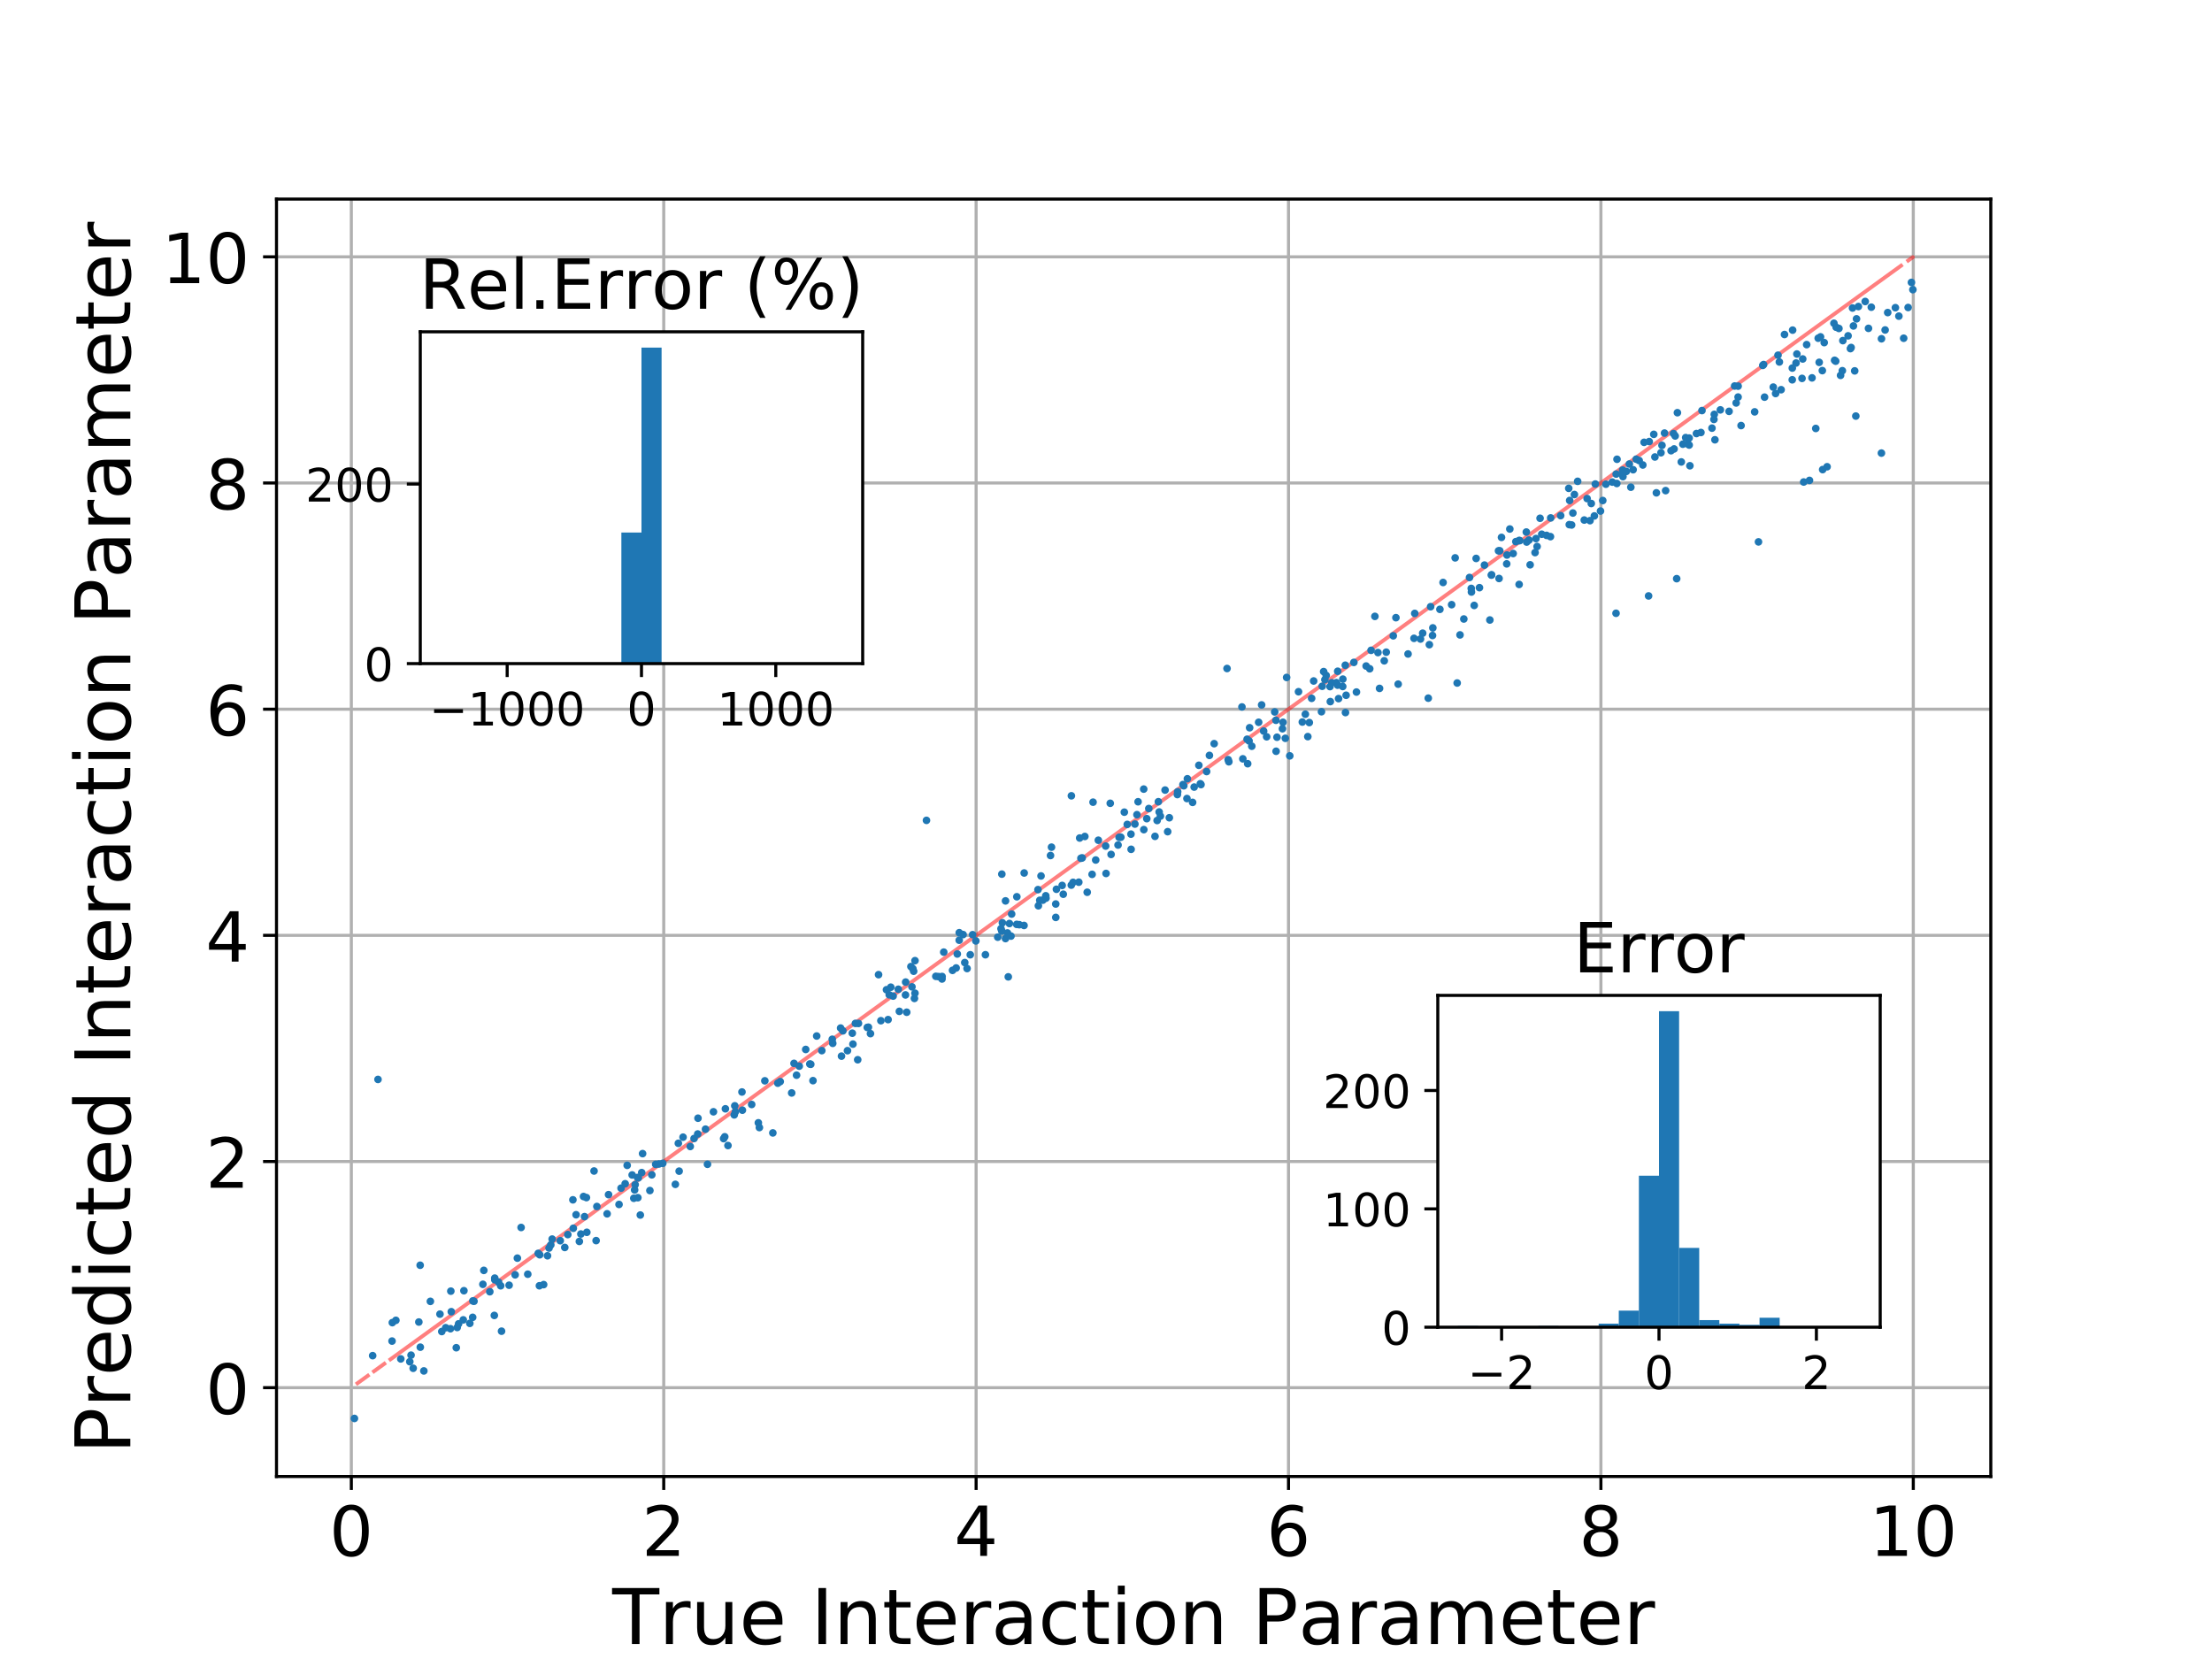 <?xml version="1.0" encoding="utf-8" standalone="no"?>
<!DOCTYPE svg PUBLIC "-//W3C//DTD SVG 1.1//EN"
  "http://www.w3.org/Graphics/SVG/1.1/DTD/svg11.dtd">
<!-- Created with matplotlib (http://matplotlib.org/) -->
<svg height="432pt" version="1.1" viewBox="0 0 576 432" width="576pt" xmlns="http://www.w3.org/2000/svg" xmlns:xlink="http://www.w3.org/1999/xlink">
 <defs>
  <style type="text/css">
*{stroke-linecap:butt;stroke-linejoin:round;}
  </style>
 </defs>
 <g id="figure_1">
  <g id="patch_1">
   <path d="M 0 432 
L 576 432 
L 576 0 
L 0 0 
z
" style="fill:#ffffff;"/>
  </g>
  <g id="axes_1">
   <g id="patch_2">
    <path d="M 72 384.48 
L 518.4 384.48 
L 518.4 51.84 
L 72 51.84 
z
" style="fill:#ffffff;"/>
   </g>
   <g id="matplotlib.axis_1">
    <g id="xtick_1">
     <g id="line2d_1">
      <path clip-path="url(#pb6e99cbb76)" d="M 91.488 384.48 
L 91.488 51.84 
" style="fill:none;stroke:#b0b0b0;stroke-linecap:square;stroke-width:0.8;"/>
     </g>
     <g id="line2d_2">
      <defs>
       <path d="M 0 0 
L 0 3.5 
" id="mafe2a8238a" style="stroke:#000000;stroke-width:0.8;"/>
      </defs>
      <g>
       <use style="stroke:#000000;stroke-width:0.8;" x="91.488" xlink:href="#mafe2a8238a" y="384.48"/>
      </g>
     </g>
     <g id="text_1">
      <!-- 0 -->
      <defs>
       <path d="M 31.781 66.406 
Q 24.172 66.406 20.328 58.906 
Q 16.5 51.422 16.5 36.375 
Q 16.5 21.391 20.328 13.891 
Q 24.172 6.391 31.781 6.391 
Q 39.453 6.391 43.281 13.891 
Q 47.125 21.391 47.125 36.375 
Q 47.125 51.422 43.281 58.906 
Q 39.453 66.406 31.781 66.406 
z
M 31.781 74.219 
Q 44.047 74.219 50.516 64.516 
Q 56.984 54.828 56.984 36.375 
Q 56.984 17.969 50.516 8.266 
Q 44.047 -1.422 31.781 -1.422 
Q 19.531 -1.422 13.062 8.266 
Q 6.594 17.969 6.594 36.375 
Q 6.594 54.828 13.062 64.516 
Q 19.531 74.219 31.781 74.219 
z
" id="DejaVuSans-30"/>
      </defs>
      <g transform="translate(85.762 405.157)scale(0.18 -0.18)">
       <use xlink:href="#DejaVuSans-30"/>
      </g>
     </g>
    </g>
    <g id="xtick_2">
     <g id="line2d_3">
      <path clip-path="url(#pb6e99cbb76)" d="M 172.834 384.48 
L 172.834 51.84 
" style="fill:none;stroke:#b0b0b0;stroke-linecap:square;stroke-width:0.8;"/>
     </g>
     <g id="line2d_4">
      <g>
       <use style="stroke:#000000;stroke-width:0.8;" x="172.834" xlink:href="#mafe2a8238a" y="384.48"/>
      </g>
     </g>
     <g id="text_2">
      <!-- 2 -->
      <defs>
       <path d="M 19.188 8.297 
L 53.609 8.297 
L 53.609 0 
L 7.328 0 
L 7.328 8.297 
Q 12.938 14.109 22.625 23.891 
Q 32.328 33.688 34.812 36.531 
Q 39.547 41.844 41.422 45.531 
Q 43.312 49.219 43.312 52.781 
Q 43.312 58.594 39.234 62.25 
Q 35.156 65.922 28.609 65.922 
Q 23.969 65.922 18.812 64.312 
Q 13.672 62.703 7.812 59.422 
L 7.812 69.391 
Q 13.766 71.781 18.938 73 
Q 24.125 74.219 28.422 74.219 
Q 39.75 74.219 46.484 68.547 
Q 53.219 62.891 53.219 53.422 
Q 53.219 48.922 51.531 44.891 
Q 49.859 40.875 45.406 35.406 
Q 44.188 33.984 37.641 27.219 
Q 31.109 20.453 19.188 8.297 
z
" id="DejaVuSans-32"/>
      </defs>
      <g transform="translate(167.108 405.157)scale(0.18 -0.18)">
       <use xlink:href="#DejaVuSans-32"/>
      </g>
     </g>
    </g>
    <g id="xtick_3">
     <g id="line2d_5">
      <path clip-path="url(#pb6e99cbb76)" d="M 254.179 384.48 
L 254.179 51.84 
" style="fill:none;stroke:#b0b0b0;stroke-linecap:square;stroke-width:0.8;"/>
     </g>
     <g id="line2d_6">
      <g>
       <use style="stroke:#000000;stroke-width:0.8;" x="254.179" xlink:href="#mafe2a8238a" y="384.48"/>
      </g>
     </g>
     <g id="text_3">
      <!-- 4 -->
      <defs>
       <path d="M 37.797 64.312 
L 12.891 25.391 
L 37.797 25.391 
z
M 35.203 72.906 
L 47.609 72.906 
L 47.609 25.391 
L 58.016 25.391 
L 58.016 17.188 
L 47.609 17.188 
L 47.609 0 
L 37.797 0 
L 37.797 17.188 
L 4.891 17.188 
L 4.891 26.703 
z
" id="DejaVuSans-34"/>
      </defs>
      <g transform="translate(248.453 405.157)scale(0.18 -0.18)">
       <use xlink:href="#DejaVuSans-34"/>
      </g>
     </g>
    </g>
    <g id="xtick_4">
     <g id="line2d_7">
      <path clip-path="url(#pb6e99cbb76)" d="M 335.525 384.48 
L 335.525 51.84 
" style="fill:none;stroke:#b0b0b0;stroke-linecap:square;stroke-width:0.8;"/>
     </g>
     <g id="line2d_8">
      <g>
       <use style="stroke:#000000;stroke-width:0.8;" x="335.525" xlink:href="#mafe2a8238a" y="384.48"/>
      </g>
     </g>
     <g id="text_4">
      <!-- 6 -->
      <defs>
       <path d="M 33.016 40.375 
Q 26.375 40.375 22.484 35.828 
Q 18.609 31.297 18.609 23.391 
Q 18.609 15.531 22.484 10.953 
Q 26.375 6.391 33.016 6.391 
Q 39.656 6.391 43.531 10.953 
Q 47.406 15.531 47.406 23.391 
Q 47.406 31.297 43.531 35.828 
Q 39.656 40.375 33.016 40.375 
z
M 52.594 71.297 
L 52.594 62.312 
Q 48.875 64.062 45.094 64.984 
Q 41.312 65.922 37.594 65.922 
Q 27.828 65.922 22.672 59.328 
Q 17.531 52.734 16.797 39.406 
Q 19.672 43.656 24.016 45.922 
Q 28.375 48.188 33.594 48.188 
Q 44.578 48.188 50.953 41.516 
Q 57.328 34.859 57.328 23.391 
Q 57.328 12.156 50.688 5.359 
Q 44.047 -1.422 33.016 -1.422 
Q 20.359 -1.422 13.672 8.266 
Q 6.984 17.969 6.984 36.375 
Q 6.984 53.656 15.188 63.938 
Q 23.391 74.219 37.203 74.219 
Q 40.922 74.219 44.703 73.484 
Q 48.484 72.75 52.594 71.297 
z
" id="DejaVuSans-36"/>
      </defs>
      <g transform="translate(329.799 405.157)scale(0.18 -0.18)">
       <use xlink:href="#DejaVuSans-36"/>
      </g>
     </g>
    </g>
    <g id="xtick_5">
     <g id="line2d_9">
      <path clip-path="url(#pb6e99cbb76)" d="M 416.871 384.48 
L 416.871 51.84 
" style="fill:none;stroke:#b0b0b0;stroke-linecap:square;stroke-width:0.8;"/>
     </g>
     <g id="line2d_10">
      <g>
       <use style="stroke:#000000;stroke-width:0.8;" x="416.871" xlink:href="#mafe2a8238a" y="384.48"/>
      </g>
     </g>
     <g id="text_5">
      <!-- 8 -->
      <defs>
       <path d="M 31.781 34.625 
Q 24.75 34.625 20.719 30.859 
Q 16.703 27.094 16.703 20.516 
Q 16.703 13.922 20.719 10.156 
Q 24.75 6.391 31.781 6.391 
Q 38.812 6.391 42.859 10.172 
Q 46.922 13.969 46.922 20.516 
Q 46.922 27.094 42.891 30.859 
Q 38.875 34.625 31.781 34.625 
z
M 21.922 38.812 
Q 15.578 40.375 12.031 44.719 
Q 8.5 49.078 8.5 55.328 
Q 8.5 64.062 14.719 69.141 
Q 20.953 74.219 31.781 74.219 
Q 42.672 74.219 48.875 69.141 
Q 55.078 64.062 55.078 55.328 
Q 55.078 49.078 51.531 44.719 
Q 48 40.375 41.703 38.812 
Q 48.828 37.156 52.797 32.312 
Q 56.781 27.484 56.781 20.516 
Q 56.781 9.906 50.312 4.234 
Q 43.844 -1.422 31.781 -1.422 
Q 19.734 -1.422 13.25 4.234 
Q 6.781 9.906 6.781 20.516 
Q 6.781 27.484 10.781 32.312 
Q 14.797 37.156 21.922 38.812 
z
M 18.312 54.391 
Q 18.312 48.734 21.844 45.562 
Q 25.391 42.391 31.781 42.391 
Q 38.141 42.391 41.719 45.562 
Q 45.312 48.734 45.312 54.391 
Q 45.312 60.062 41.719 63.234 
Q 38.141 66.406 31.781 66.406 
Q 25.391 66.406 21.844 63.234 
Q 18.312 60.062 18.312 54.391 
z
" id="DejaVuSans-38"/>
      </defs>
      <g transform="translate(411.145 405.157)scale(0.18 -0.18)">
       <use xlink:href="#DejaVuSans-38"/>
      </g>
     </g>
    </g>
    <g id="xtick_6">
     <g id="line2d_11">
      <path clip-path="url(#pb6e99cbb76)" d="M 498.216 384.48 
L 498.216 51.84 
" style="fill:none;stroke:#b0b0b0;stroke-linecap:square;stroke-width:0.8;"/>
     </g>
     <g id="line2d_12">
      <g>
       <use style="stroke:#000000;stroke-width:0.8;" x="498.216" xlink:href="#mafe2a8238a" y="384.48"/>
      </g>
     </g>
     <g id="text_6">
      <!-- 10 -->
      <defs>
       <path d="M 12.406 8.297 
L 28.516 8.297 
L 28.516 63.922 
L 10.984 60.406 
L 10.984 69.391 
L 28.422 72.906 
L 38.281 72.906 
L 38.281 8.297 
L 54.391 8.297 
L 54.391 0 
L 12.406 0 
z
" id="DejaVuSans-31"/>
      </defs>
      <g transform="translate(486.764 405.157)scale(0.18 -0.18)">
       <use xlink:href="#DejaVuSans-31"/>
       <use x="63.623" xlink:href="#DejaVuSans-30"/>
      </g>
     </g>
    </g>
    <g id="text_7">
     <!-- True Interaction Parameter -->
     <defs>
      <path d="M -0.297 72.906 
L 61.375 72.906 
L 61.375 64.594 
L 35.5 64.594 
L 35.5 0 
L 25.594 0 
L 25.594 64.594 
L -0.297 64.594 
z
" id="DejaVuSans-54"/>
      <path d="M 41.109 46.297 
Q 39.594 47.172 37.812 47.578 
Q 36.031 48 33.891 48 
Q 26.266 48 22.188 43.047 
Q 18.109 38.094 18.109 28.812 
L 18.109 0 
L 9.078 0 
L 9.078 54.688 
L 18.109 54.688 
L 18.109 46.188 
Q 20.953 51.172 25.484 53.578 
Q 30.031 56 36.531 56 
Q 37.453 56 38.578 55.875 
Q 39.703 55.766 41.062 55.516 
z
" id="DejaVuSans-72"/>
      <path d="M 8.5 21.578 
L 8.5 54.688 
L 17.484 54.688 
L 17.484 21.922 
Q 17.484 14.156 20.5 10.266 
Q 23.531 6.391 29.594 6.391 
Q 36.859 6.391 41.078 11.031 
Q 45.312 15.672 45.312 23.688 
L 45.312 54.688 
L 54.297 54.688 
L 54.297 0 
L 45.312 0 
L 45.312 8.406 
Q 42.047 3.422 37.719 1 
Q 33.406 -1.422 27.688 -1.422 
Q 18.266 -1.422 13.375 4.438 
Q 8.5 10.297 8.5 21.578 
z
M 31.109 56 
z
" id="DejaVuSans-75"/>
      <path d="M 56.203 29.594 
L 56.203 25.203 
L 14.891 25.203 
Q 15.484 15.922 20.484 11.062 
Q 25.484 6.203 34.422 6.203 
Q 39.594 6.203 44.453 7.469 
Q 49.312 8.734 54.109 11.281 
L 54.109 2.781 
Q 49.266 0.734 44.188 -0.344 
Q 39.109 -1.422 33.891 -1.422 
Q 20.797 -1.422 13.156 6.188 
Q 5.516 13.812 5.516 26.812 
Q 5.516 40.234 12.766 48.109 
Q 20.016 56 32.328 56 
Q 43.359 56 49.781 48.891 
Q 56.203 41.797 56.203 29.594 
z
M 47.219 32.234 
Q 47.125 39.594 43.094 43.984 
Q 39.062 48.391 32.422 48.391 
Q 24.906 48.391 20.391 44.141 
Q 15.875 39.891 15.188 32.172 
z
" id="DejaVuSans-65"/>
      <path id="DejaVuSans-20"/>
      <path d="M 9.812 72.906 
L 19.672 72.906 
L 19.672 0 
L 9.812 0 
z
" id="DejaVuSans-49"/>
      <path d="M 54.891 33.016 
L 54.891 0 
L 45.906 0 
L 45.906 32.719 
Q 45.906 40.484 42.875 44.328 
Q 39.844 48.188 33.797 48.188 
Q 26.516 48.188 22.312 43.547 
Q 18.109 38.922 18.109 30.906 
L 18.109 0 
L 9.078 0 
L 9.078 54.688 
L 18.109 54.688 
L 18.109 46.188 
Q 21.344 51.125 25.703 53.562 
Q 30.078 56 35.797 56 
Q 45.219 56 50.047 50.172 
Q 54.891 44.344 54.891 33.016 
z
" id="DejaVuSans-6e"/>
      <path d="M 18.312 70.219 
L 18.312 54.688 
L 36.812 54.688 
L 36.812 47.703 
L 18.312 47.703 
L 18.312 18.016 
Q 18.312 11.328 20.141 9.422 
Q 21.969 7.516 27.594 7.516 
L 36.812 7.516 
L 36.812 0 
L 27.594 0 
Q 17.188 0 13.234 3.875 
Q 9.281 7.766 9.281 18.016 
L 9.281 47.703 
L 2.688 47.703 
L 2.688 54.688 
L 9.281 54.688 
L 9.281 70.219 
z
" id="DejaVuSans-74"/>
      <path d="M 34.281 27.484 
Q 23.391 27.484 19.188 25 
Q 14.984 22.516 14.984 16.5 
Q 14.984 11.719 18.141 8.906 
Q 21.297 6.109 26.703 6.109 
Q 34.188 6.109 38.703 11.406 
Q 43.219 16.703 43.219 25.484 
L 43.219 27.484 
z
M 52.203 31.203 
L 52.203 0 
L 43.219 0 
L 43.219 8.297 
Q 40.141 3.328 35.547 0.953 
Q 30.953 -1.422 24.312 -1.422 
Q 15.922 -1.422 10.953 3.297 
Q 6 8.016 6 15.922 
Q 6 25.141 12.172 29.828 
Q 18.359 34.516 30.609 34.516 
L 43.219 34.516 
L 43.219 35.406 
Q 43.219 41.609 39.141 45 
Q 35.062 48.391 27.688 48.391 
Q 23 48.391 18.547 47.266 
Q 14.109 46.141 10.016 43.891 
L 10.016 52.203 
Q 14.938 54.109 19.578 55.047 
Q 24.219 56 28.609 56 
Q 40.484 56 46.344 49.844 
Q 52.203 43.703 52.203 31.203 
z
" id="DejaVuSans-61"/>
      <path d="M 48.781 52.594 
L 48.781 44.188 
Q 44.969 46.297 41.141 47.344 
Q 37.312 48.391 33.406 48.391 
Q 24.656 48.391 19.812 42.844 
Q 14.984 37.312 14.984 27.297 
Q 14.984 17.281 19.812 11.734 
Q 24.656 6.203 33.406 6.203 
Q 37.312 6.203 41.141 7.25 
Q 44.969 8.297 48.781 10.406 
L 48.781 2.094 
Q 45.016 0.344 40.984 -0.531 
Q 36.969 -1.422 32.422 -1.422 
Q 20.062 -1.422 12.781 6.344 
Q 5.516 14.109 5.516 27.297 
Q 5.516 40.672 12.859 48.328 
Q 20.219 56 33.016 56 
Q 37.156 56 41.109 55.141 
Q 45.062 54.297 48.781 52.594 
z
" id="DejaVuSans-63"/>
      <path d="M 9.422 54.688 
L 18.406 54.688 
L 18.406 0 
L 9.422 0 
z
M 9.422 75.984 
L 18.406 75.984 
L 18.406 64.594 
L 9.422 64.594 
z
" id="DejaVuSans-69"/>
      <path d="M 30.609 48.391 
Q 23.391 48.391 19.188 42.75 
Q 14.984 37.109 14.984 27.297 
Q 14.984 17.484 19.156 11.844 
Q 23.344 6.203 30.609 6.203 
Q 37.797 6.203 41.984 11.859 
Q 46.188 17.531 46.188 27.297 
Q 46.188 37.016 41.984 42.703 
Q 37.797 48.391 30.609 48.391 
z
M 30.609 56 
Q 42.328 56 49.016 48.375 
Q 55.719 40.766 55.719 27.297 
Q 55.719 13.875 49.016 6.219 
Q 42.328 -1.422 30.609 -1.422 
Q 18.844 -1.422 12.172 6.219 
Q 5.516 13.875 5.516 27.297 
Q 5.516 40.766 12.172 48.375 
Q 18.844 56 30.609 56 
z
" id="DejaVuSans-6f"/>
      <path d="M 19.672 64.797 
L 19.672 37.406 
L 32.078 37.406 
Q 38.969 37.406 42.719 40.969 
Q 46.484 44.531 46.484 51.125 
Q 46.484 57.672 42.719 61.234 
Q 38.969 64.797 32.078 64.797 
z
M 9.812 72.906 
L 32.078 72.906 
Q 44.344 72.906 50.609 67.359 
Q 56.891 61.812 56.891 51.125 
Q 56.891 40.328 50.609 34.812 
Q 44.344 29.297 32.078 29.297 
L 19.672 29.297 
L 19.672 0 
L 9.812 0 
z
" id="DejaVuSans-50"/>
      <path d="M 52 44.188 
Q 55.375 50.25 60.062 53.125 
Q 64.75 56 71.094 56 
Q 79.641 56 84.281 50.016 
Q 88.922 44.047 88.922 33.016 
L 88.922 0 
L 79.891 0 
L 79.891 32.719 
Q 79.891 40.578 77.094 44.375 
Q 74.312 48.188 68.609 48.188 
Q 61.625 48.188 57.562 43.547 
Q 53.516 38.922 53.516 30.906 
L 53.516 0 
L 44.484 0 
L 44.484 32.719 
Q 44.484 40.625 41.703 44.406 
Q 38.922 48.188 33.109 48.188 
Q 26.219 48.188 22.156 43.531 
Q 18.109 38.875 18.109 30.906 
L 18.109 0 
L 9.078 0 
L 9.078 54.688 
L 18.109 54.688 
L 18.109 46.188 
Q 21.188 51.219 25.484 53.609 
Q 29.781 56 35.688 56 
Q 41.656 56 45.828 52.969 
Q 50 49.953 52 44.188 
z
" id="DejaVuSans-6d"/>
     </defs>
     <g transform="translate(159.434 428.098)scale(0.2 -0.2)">
      <use xlink:href="#DejaVuSans-54"/>
      <use x="60.865" xlink:href="#DejaVuSans-72"/>
      <use x="101.979" xlink:href="#DejaVuSans-75"/>
      <use x="165.357" xlink:href="#DejaVuSans-65"/>
      <use x="226.881" xlink:href="#DejaVuSans-20"/>
      <use x="258.668" xlink:href="#DejaVuSans-49"/>
      <use x="288.16" xlink:href="#DejaVuSans-6e"/>
      <use x="351.539" xlink:href="#DejaVuSans-74"/>
      <use x="390.748" xlink:href="#DejaVuSans-65"/>
      <use x="452.271" xlink:href="#DejaVuSans-72"/>
      <use x="493.385" xlink:href="#DejaVuSans-61"/>
      <use x="554.664" xlink:href="#DejaVuSans-63"/>
      <use x="609.645" xlink:href="#DejaVuSans-74"/>
      <use x="648.854" xlink:href="#DejaVuSans-69"/>
      <use x="676.637" xlink:href="#DejaVuSans-6f"/>
      <use x="737.818" xlink:href="#DejaVuSans-6e"/>
      <use x="801.197" xlink:href="#DejaVuSans-20"/>
      <use x="832.984" xlink:href="#DejaVuSans-50"/>
      <use x="893.225" xlink:href="#DejaVuSans-61"/>
      <use x="954.504" xlink:href="#DejaVuSans-72"/>
      <use x="995.617" xlink:href="#DejaVuSans-61"/>
      <use x="1056.896" xlink:href="#DejaVuSans-6d"/>
      <use x="1154.309" xlink:href="#DejaVuSans-65"/>
      <use x="1215.832" xlink:href="#DejaVuSans-74"/>
      <use x="1255.041" xlink:href="#DejaVuSans-65"/>
      <use x="1316.564" xlink:href="#DejaVuSans-72"/>
     </g>
    </g>
   </g>
   <g id="matplotlib.axis_2">
    <g id="ytick_1">
     <g id="line2d_13">
      <path clip-path="url(#pb6e99cbb76)" d="M 72 361.346 
L 518.4 361.346 
" style="fill:none;stroke:#b0b0b0;stroke-linecap:square;stroke-width:0.8;"/>
     </g>
     <g id="line2d_14">
      <defs>
       <path d="M 0 0 
L -3.5 0 
" id="m80dec1b042" style="stroke:#000000;stroke-width:0.8;"/>
      </defs>
      <g>
       <use style="stroke:#000000;stroke-width:0.8;" x="72" xlink:href="#m80dec1b042" y="361.346"/>
      </g>
     </g>
     <g id="text_8">
      <!-- 0 -->
      <g transform="translate(53.547 368.184)scale(0.18 -0.18)">
       <use xlink:href="#DejaVuSans-30"/>
      </g>
     </g>
    </g>
    <g id="ytick_2">
     <g id="line2d_15">
      <path clip-path="url(#pb6e99cbb76)" d="M 72 302.453 
L 518.4 302.453 
" style="fill:none;stroke:#b0b0b0;stroke-linecap:square;stroke-width:0.8;"/>
     </g>
     <g id="line2d_16">
      <g>
       <use style="stroke:#000000;stroke-width:0.8;" x="72" xlink:href="#m80dec1b042" y="302.453"/>
      </g>
     </g>
     <g id="text_9">
      <!-- 2 -->
      <g transform="translate(53.547 309.291)scale(0.18 -0.18)">
       <use xlink:href="#DejaVuSans-32"/>
      </g>
     </g>
    </g>
    <g id="ytick_3">
     <g id="line2d_17">
      <path clip-path="url(#pb6e99cbb76)" d="M 72 243.56 
L 518.4 243.56 
" style="fill:none;stroke:#b0b0b0;stroke-linecap:square;stroke-width:0.8;"/>
     </g>
     <g id="line2d_18">
      <g>
       <use style="stroke:#000000;stroke-width:0.8;" x="72" xlink:href="#m80dec1b042" y="243.56"/>
      </g>
     </g>
     <g id="text_10">
      <!-- 4 -->
      <g transform="translate(53.547 250.399)scale(0.18 -0.18)">
       <use xlink:href="#DejaVuSans-34"/>
      </g>
     </g>
    </g>
    <g id="ytick_4">
     <g id="line2d_19">
      <path clip-path="url(#pb6e99cbb76)" d="M 72 184.668 
L 518.4 184.668 
" style="fill:none;stroke:#b0b0b0;stroke-linecap:square;stroke-width:0.8;"/>
     </g>
     <g id="line2d_20">
      <g>
       <use style="stroke:#000000;stroke-width:0.8;" x="72" xlink:href="#m80dec1b042" y="184.668"/>
      </g>
     </g>
     <g id="text_11">
      <!-- 6 -->
      <g transform="translate(53.547 191.506)scale(0.18 -0.18)">
       <use xlink:href="#DejaVuSans-36"/>
      </g>
     </g>
    </g>
    <g id="ytick_5">
     <g id="line2d_21">
      <path clip-path="url(#pb6e99cbb76)" d="M 72 125.775 
L 518.4 125.775 
" style="fill:none;stroke:#b0b0b0;stroke-linecap:square;stroke-width:0.8;"/>
     </g>
     <g id="line2d_22">
      <g>
       <use style="stroke:#000000;stroke-width:0.8;" x="72" xlink:href="#m80dec1b042" y="125.775"/>
      </g>
     </g>
     <g id="text_12">
      <!-- 8 -->
      <g transform="translate(53.547 132.614)scale(0.18 -0.18)">
       <use xlink:href="#DejaVuSans-38"/>
      </g>
     </g>
    </g>
    <g id="ytick_6">
     <g id="line2d_23">
      <path clip-path="url(#pb6e99cbb76)" d="M 72 66.882 
L 518.4 66.882 
" style="fill:none;stroke:#b0b0b0;stroke-linecap:square;stroke-width:0.8;"/>
     </g>
     <g id="line2d_24">
      <g>
       <use style="stroke:#000000;stroke-width:0.8;" x="72" xlink:href="#m80dec1b042" y="66.882"/>
      </g>
     </g>
     <g id="text_13">
      <!-- 10 -->
      <g transform="translate(42.095 73.721)scale(0.18 -0.18)">
       <use xlink:href="#DejaVuSans-31"/>
       <use x="63.623" xlink:href="#DejaVuSans-30"/>
      </g>
     </g>
    </g>
    <g id="text_14">
     <!-- Predicted Interaction Parameter -->
     <defs>
      <path d="M 45.406 46.391 
L 45.406 75.984 
L 54.391 75.984 
L 54.391 0 
L 45.406 0 
L 45.406 8.203 
Q 42.578 3.328 38.25 0.953 
Q 33.938 -1.422 27.875 -1.422 
Q 17.969 -1.422 11.734 6.484 
Q 5.516 14.406 5.516 27.297 
Q 5.516 40.188 11.734 48.094 
Q 17.969 56 27.875 56 
Q 33.938 56 38.25 53.625 
Q 42.578 51.266 45.406 46.391 
z
M 14.797 27.297 
Q 14.797 17.391 18.875 11.75 
Q 22.953 6.109 30.078 6.109 
Q 37.203 6.109 41.297 11.75 
Q 45.406 17.391 45.406 27.297 
Q 45.406 37.203 41.297 42.844 
Q 37.203 48.484 30.078 48.484 
Q 22.953 48.484 18.875 42.844 
Q 14.797 37.203 14.797 27.297 
z
" id="DejaVuSans-64"/>
     </defs>
     <g transform="translate(33.936 378.574)rotate(-90)scale(0.2 -0.2)">
      <use xlink:href="#DejaVuSans-50"/>
      <use x="60.287" xlink:href="#DejaVuSans-72"/>
      <use x="101.369" xlink:href="#DejaVuSans-65"/>
      <use x="162.893" xlink:href="#DejaVuSans-64"/>
      <use x="226.369" xlink:href="#DejaVuSans-69"/>
      <use x="254.152" xlink:href="#DejaVuSans-63"/>
      <use x="309.133" xlink:href="#DejaVuSans-74"/>
      <use x="348.342" xlink:href="#DejaVuSans-65"/>
      <use x="409.865" xlink:href="#DejaVuSans-64"/>
      <use x="473.342" xlink:href="#DejaVuSans-20"/>
      <use x="505.129" xlink:href="#DejaVuSans-49"/>
      <use x="534.621" xlink:href="#DejaVuSans-6e"/>
      <use x="598" xlink:href="#DejaVuSans-74"/>
      <use x="637.209" xlink:href="#DejaVuSans-65"/>
      <use x="698.732" xlink:href="#DejaVuSans-72"/>
      <use x="739.846" xlink:href="#DejaVuSans-61"/>
      <use x="801.125" xlink:href="#DejaVuSans-63"/>
      <use x="856.105" xlink:href="#DejaVuSans-74"/>
      <use x="895.314" xlink:href="#DejaVuSans-69"/>
      <use x="923.098" xlink:href="#DejaVuSans-6f"/>
      <use x="984.279" xlink:href="#DejaVuSans-6e"/>
      <use x="1047.658" xlink:href="#DejaVuSans-20"/>
      <use x="1079.445" xlink:href="#DejaVuSans-50"/>
      <use x="1139.686" xlink:href="#DejaVuSans-61"/>
      <use x="1200.965" xlink:href="#DejaVuSans-72"/>
      <use x="1242.078" xlink:href="#DejaVuSans-61"/>
      <use x="1303.357" xlink:href="#DejaVuSans-6d"/>
      <use x="1400.77" xlink:href="#DejaVuSans-65"/>
      <use x="1462.293" xlink:href="#DejaVuSans-74"/>
      <use x="1501.502" xlink:href="#DejaVuSans-65"/>
      <use x="1563.025" xlink:href="#DejaVuSans-72"/>
     </g>
    </g>
   </g>
   <g id="line2d_25">
    <path clip-path="url(#pb6e99cbb76)" d="M 149.183 319.576 
L 471.844 85.975 
L 471.844 85.975 
L 471.844 85.975 
L 122.344 339.007 
L 346.781 176.519 
L 346.781 176.519 
L 485.695 75.948 
L 485.695 75.948 
L 485.695 75.948 
L 102.087 353.672 
L 249.273 247.112 
L 249.273 247.112 
L 487.284 74.797 
L 452.607 99.902 
L 452.607 99.902 
L 116.063 343.554 
L 369.898 159.782 
L 369.898 159.782 
L 482.027 78.603 
L 482.027 78.603 
L 482.027 78.603 
L 129.822 333.593 
L 129.822 333.593 
L 129.822 333.593 
L 493.556 70.257 
L 140.551 325.825 
L 140.551 325.825 
L 120.802 340.123 
L 120.802 340.123 
L 120.802 340.123 
L 421.065 122.738 
L 199.166 283.389 
L 199.166 283.389 
L 104.365 352.023 
L 161.196 310.878 
L 161.196 310.878 
L 348.337 175.392 
L 238.118 255.188 
L 238.118 255.188 
L 92.291 360.764 
L 92.291 360.764 
L 92.291 360.764 
L 498.109 66.96 
L 235.833 256.843 
" style="fill:none;opacity:0.5;stroke:#ff0000;stroke-dasharray:3.7,1.6;stroke-dashoffset:0;"/>
   </g>
   <g id="line2d_26">
    <defs>
     <path d="M 0 0.5 
C 0.133 0.5 0.26 0.447 0.354 0.354 
C 0.447 0.26 0.5 0.133 0.5 0 
C 0.5 -0.133 0.447 -0.26 0.354 -0.354 
C 0.26 -0.447 0.133 -0.5 0 -0.5 
C -0.133 -0.5 -0.26 -0.447 -0.354 -0.354 
C -0.447 -0.26 -0.5 -0.133 -0.5 0 
C -0.5 0.133 -0.447 0.26 -0.354 0.354 
C -0.26 0.447 -0.133 0.5 0 0.5 
z
" id="mbe84e809fb" style="stroke:#1f77b4;"/>
    </defs>
    <g clip-path="url(#pb6e99cbb76)">
     <use style="fill:#1f77b4;stroke:#1f77b4;" x="149.183" xlink:href="#mbe84e809fb" y="312.431"/>
     <use style="fill:#1f77b4;stroke:#1f77b4;" x="471.844" xlink:href="#mbe84e809fb" y="98.397"/>
     <use style="fill:#1f77b4;stroke:#1f77b4;" x="294.541" xlink:href="#mbe84e809fb" y="221.159"/>
     <use style="fill:#1f77b4;stroke:#1f77b4;" x="122.344" xlink:href="#mbe84e809fb" y="344.6"/>
     <use style="fill:#1f77b4;stroke:#1f77b4;" x="398.445" xlink:href="#mbe84e809fb" y="147.072"/>
     <use style="fill:#1f77b4;stroke:#1f77b4;" x="384.384" xlink:href="#mbe84e809fb" y="145.415"/>
     <use style="fill:#1f77b4;stroke:#1f77b4;" x="325.261" xlink:href="#mbe84e809fb" y="192.94"/>
     <use style="fill:#1f77b4;stroke:#1f77b4;" x="235.787" xlink:href="#mbe84e809fb" y="259.077"/>
     <use style="fill:#1f77b4;stroke:#1f77b4;" x="466.698" xlink:href="#mbe84e809fb" y="98.899"/>
     <use style="fill:#1f77b4;stroke:#1f77b4;" x="451.696" xlink:href="#mbe84e809fb" y="100.515"/>
     <use style="fill:#1f77b4;stroke:#1f77b4;" x="261.016" xlink:href="#mbe84e809fb" y="240.287"/>
     <use style="fill:#1f77b4;stroke:#1f77b4;" x="453.375" xlink:href="#mbe84e809fb" y="110.817"/>
     <use style="fill:#1f77b4;stroke:#1f77b4;" x="334.697" xlink:href="#mbe84e809fb" y="192.253"/>
     <use style="fill:#1f77b4;stroke:#1f77b4;" x="346.781" xlink:href="#mbe84e809fb" y="177.778"/>
     <use style="fill:#1f77b4;stroke:#1f77b4;" x="485.695" xlink:href="#mbe84e809fb" y="78.505"/>
     <use style="fill:#1f77b4;stroke:#1f77b4;" x="236.108" xlink:href="#mbe84e809fb" y="263.585"/>
     <use style="fill:#1f77b4;stroke:#1f77b4;" x="344.298" xlink:href="#mbe84e809fb" y="178.702"/>
     <use style="fill:#1f77b4;stroke:#1f77b4;" x="452.597" xlink:href="#mbe84e809fb" y="103.39"/>
     <use style="fill:#1f77b4;stroke:#1f77b4;" x="324.741" xlink:href="#mbe84e809fb" y="192.493"/>
     <use style="fill:#1f77b4;stroke:#1f77b4;" x="446.304" xlink:href="#mbe84e809fb" y="109.218"/>
     <use style="fill:#1f77b4;stroke:#1f77b4;" x="130.601" xlink:href="#mbe84e809fb" y="346.638"/>
     <use style="fill:#1f77b4;stroke:#1f77b4;" x="172.591" xlink:href="#mbe84e809fb" y="302.928"/>
     <use style="fill:#1f77b4;stroke:#1f77b4;" x="278.988" xlink:href="#mbe84e809fb" y="207.226"/>
     <use style="fill:#1f77b4;stroke:#1f77b4;" x="390.207" xlink:href="#mbe84e809fb" y="143.431"/>
     <use style="fill:#1f77b4;stroke:#1f77b4;" x="102.087" xlink:href="#mbe84e809fb" y="349.213"/>
     <use style="fill:#1f77b4;stroke:#1f77b4;" x="123.133" xlink:href="#mbe84e809fb" y="338.751"/>
     <use style="fill:#1f77b4;stroke:#1f77b4;" x="415.418" xlink:href="#mbe84e809fb" y="126.035"/>
     <use style="fill:#1f77b4;stroke:#1f77b4;" x="358.02" xlink:href="#mbe84e809fb" y="160.503"/>
     <use style="fill:#1f77b4;stroke:#1f77b4;" x="300.761" xlink:href="#mbe84e809fb" y="217.786"/>
     <use style="fill:#1f77b4;stroke:#1f77b4;" x="263.259" xlink:href="#mbe84e809fb" y="243.759"/>
     <use style="fill:#1f77b4;stroke:#1f77b4;" x="469.427" xlink:href="#mbe84e809fb" y="93.473"/>
     <use style="fill:#1f77b4;stroke:#1f77b4;" x="303.386" xlink:href="#mbe84e809fb" y="205.734"/>
     <use style="fill:#1f77b4;stroke:#1f77b4;" x="266.656" xlink:href="#mbe84e809fb" y="240.988"/>
     <use style="fill:#1f77b4;stroke:#1f77b4;" x="226.134" xlink:href="#mbe84e809fb" y="267.481"/>
     <use style="fill:#1f77b4;stroke:#1f77b4;" x="231.26" xlink:href="#mbe84e809fb" y="265.5"/>
     <use style="fill:#1f77b4;stroke:#1f77b4;" x="225.837" xlink:href="#mbe84e809fb" y="267.549"/>
     <use style="fill:#1f77b4;stroke:#1f77b4;" x="165.396" xlink:href="#mbe84e809fb" y="308.481"/>
     <use style="fill:#1f77b4;stroke:#1f77b4;" x="360.456" xlink:href="#mbe84e809fb" y="172.071"/>
     <use style="fill:#1f77b4;stroke:#1f77b4;" x="165.255" xlink:href="#mbe84e809fb" y="309.856"/>
     <use style="fill:#1f77b4;stroke:#1f77b4;" x="378.002" xlink:href="#mbe84e809fb" y="157.456"/>
     <use style="fill:#1f77b4;stroke:#1f77b4;" x="349.674" xlink:href="#mbe84e809fb" y="176.845"/>
     <use style="fill:#1f77b4;stroke:#1f77b4;" x="181.683" xlink:href="#mbe84e809fb" y="295.287"/>
     <use style="fill:#1f77b4;stroke:#1f77b4;" x="308.04" xlink:href="#mbe84e809fb" y="204.303"/>
     <use style="fill:#1f77b4;stroke:#1f77b4;" x="412.538" xlink:href="#mbe84e809fb" y="135.417"/>
     <use style="fill:#1f77b4;stroke:#1f77b4;" x="243.687" xlink:href="#mbe84e809fb" y="254.233"/>
     <use style="fill:#1f77b4;stroke:#1f77b4;" x="385.248" xlink:href="#mbe84e809fb" y="153.027"/>
     <use style="fill:#1f77b4;stroke:#1f77b4;" x="323.633" xlink:href="#mbe84e809fb" y="197.597"/>
     <use style="fill:#1f77b4;stroke:#1f77b4;" x="335.036" xlink:href="#mbe84e809fb" y="176.408"/>
     <use style="fill:#1f77b4;stroke:#1f77b4;" x="180.734" xlink:href="#mbe84e809fb" y="296.465"/>
     <use style="fill:#1f77b4;stroke:#1f77b4;" x="473.715" xlink:href="#mbe84e809fb" y="94.353"/>
     <use style="fill:#1f77b4;stroke:#1f77b4;" x="118.815" xlink:href="#mbe84e809fb" y="350.943"/>
     <use style="fill:#1f77b4;stroke:#1f77b4;" x="428.119" xlink:href="#mbe84e809fb" y="115.182"/>
     <use style="fill:#1f77b4;stroke:#1f77b4;" x="193.208" xlink:href="#mbe84e809fb" y="284.351"/>
     <use style="fill:#1f77b4;stroke:#1f77b4;" x="375.775" xlink:href="#mbe84e809fb" y="151.674"/>
     <use style="fill:#1f77b4;stroke:#1f77b4;" x="288.014" xlink:href="#mbe84e809fb" y="227.447"/>
     <use style="fill:#1f77b4;stroke:#1f77b4;" x="134.722" xlink:href="#mbe84e809fb" y="327.617"/>
     <use style="fill:#1f77b4;stroke:#1f77b4;" x="387.958" xlink:href="#mbe84e809fb" y="161.445"/>
     <use style="fill:#1f77b4;stroke:#1f77b4;" x="462.991" xlink:href="#mbe84e809fb" y="92.495"/>
     <use style="fill:#1f77b4;stroke:#1f77b4;" x="424.276" xlink:href="#mbe84e809fb" y="120.83"/>
     <use style="fill:#1f77b4;stroke:#1f77b4;" x="347.992" xlink:href="#mbe84e809fb" y="177.756"/>
     <use style="fill:#1f77b4;stroke:#1f77b4;" x="417.357" xlink:href="#mbe84e809fb" y="130.335"/>
     <use style="fill:#1f77b4;stroke:#1f77b4;" x="482.962" xlink:href="#mbe84e809fb" y="96.574"/>
     <use style="fill:#1f77b4;stroke:#1f77b4;" x="345" xlink:href="#mbe84e809fb" y="176.988"/>
     <use style="fill:#1f77b4;stroke:#1f77b4;" x="397.451" xlink:href="#mbe84e809fb" y="138.543"/>
     <use style="fill:#1f77b4;stroke:#1f77b4;" x="479.281" xlink:href="#mbe84e809fb" y="97.747"/>
     <use style="fill:#1f77b4;stroke:#1f77b4;" x="483.434" xlink:href="#mbe84e809fb" y="83.028"/>
     <use style="fill:#1f77b4;stroke:#1f77b4;" x="147.069" xlink:href="#mbe84e809fb" y="324.837"/>
     <use style="fill:#1f77b4;stroke:#1f77b4;" x="260.876" xlink:href="#mbe84e809fb" y="227.622"/>
     <use style="fill:#1f77b4;stroke:#1f77b4;" x="463.344" xlink:href="#mbe84e809fb" y="94.259"/>
     <use style="fill:#1f77b4;stroke:#1f77b4;" x="229.381" xlink:href="#mbe84e809fb" y="265.788"/>
     <use style="fill:#1f77b4;stroke:#1f77b4;" x="166.224" xlink:href="#mbe84e809fb" y="306.719"/>
     <use style="fill:#1f77b4;stroke:#1f77b4;" x="357.029" xlink:href="#mbe84e809fb" y="169.344"/>
     <use style="fill:#1f77b4;stroke:#1f77b4;" x="245.297" xlink:href="#mbe84e809fb" y="254.925"/>
     <use style="fill:#1f77b4;stroke:#1f77b4;" x="339.123" xlink:href="#mbe84e809fb" y="188.019"/>
     <use style="fill:#1f77b4;stroke:#1f77b4;" x="297.821" xlink:href="#mbe84e809fb" y="205.478"/>
     <use style="fill:#1f77b4;stroke:#1f77b4;" x="184.229" xlink:href="#mbe84e809fb" y="303.176"/>
     <use style="fill:#1f77b4;stroke:#1f77b4;" x="403.798" xlink:href="#mbe84e809fb" y="134.868"/>
     <use style="fill:#1f77b4;stroke:#1f77b4;" x="163.317" xlink:href="#mbe84e809fb" y="303.454"/>
     <use style="fill:#1f77b4;stroke:#1f77b4;" x="291.868" xlink:href="#mbe84e809fb" y="218.008"/>
     <use style="fill:#1f77b4;stroke:#1f77b4;" x="344.673" xlink:href="#mbe84e809fb" y="174.878"/>
     <use style="fill:#1f77b4;stroke:#1f77b4;" x="132.572" xlink:href="#mbe84e809fb" y="334.667"/>
     <use style="fill:#1f77b4;stroke:#1f77b4;" x="291.138" xlink:href="#mbe84e809fb" y="220.043"/>
     <use style="fill:#1f77b4;stroke:#1f77b4;" x="142.971" xlink:href="#mbe84e809fb" y="324.993"/>
     <use style="fill:#1f77b4;stroke:#1f77b4;" x="270.753" xlink:href="#mbe84e809fb" y="234.438"/>
     <use style="fill:#1f77b4;stroke:#1f77b4;" x="471.186" xlink:href="#mbe84e809fb" y="125.095"/>
     <use style="fill:#1f77b4;stroke:#1f77b4;" x="238.257" xlink:href="#mbe84e809fb" y="258.627"/>
     <use style="fill:#1f77b4;stroke:#1f77b4;" x="185.781" xlink:href="#mbe84e809fb" y="289.505"/>
     <use style="fill:#1f77b4;stroke:#1f77b4;" x="245.32" xlink:href="#mbe84e809fb" y="254.279"/>
     <use style="fill:#1f77b4;stroke:#1f77b4;" x="436.606" xlink:href="#mbe84e809fb" y="150.684"/>
     <use style="fill:#1f77b4;stroke:#1f77b4;" x="150.864" xlink:href="#mbe84e809fb" y="323.268"/>
     <use style="fill:#1f77b4;stroke:#1f77b4;" x="117.396" xlink:href="#mbe84e809fb" y="336.211"/>
     <use style="fill:#1f77b4;stroke:#1f77b4;" x="206.151" xlink:href="#mbe84e809fb" y="284.601"/>
     <use style="fill:#1f77b4;stroke:#1f77b4;" x="332.292" xlink:href="#mbe84e809fb" y="195.627"/>
     <use style="fill:#1f77b4;stroke:#1f77b4;" x="169.732" xlink:href="#mbe84e809fb" y="305.921"/>
     <use style="fill:#1f77b4;stroke:#1f77b4;" x="188.723" xlink:href="#mbe84e809fb" y="296.015"/>
     <use style="fill:#1f77b4;stroke:#1f77b4;" x="275.088" xlink:href="#mbe84e809fb" y="231.561"/>
     <use style="fill:#1f77b4;stroke:#1f77b4;" x="395.742" xlink:href="#mbe84e809fb" y="140.776"/>
     <use style="fill:#1f77b4;stroke:#1f77b4;" x="158.092" xlink:href="#mbe84e809fb" y="316.073"/>
     <use style="fill:#1f77b4;stroke:#1f77b4;" x="422.518" xlink:href="#mbe84e809fb" y="122.41"/>
     <use style="fill:#1f77b4;stroke:#1f77b4;" x="379.444" xlink:href="#mbe84e809fb" y="177.851"/>
     <use style="fill:#1f77b4;stroke:#1f77b4;" x="261.83" xlink:href="#mbe84e809fb" y="244.4"/>
     <use style="fill:#1f77b4;stroke:#1f77b4;" x="263.427" xlink:href="#mbe84e809fb" y="238.015"/>
     <use style="fill:#1f77b4;stroke:#1f77b4;" x="271.084" xlink:href="#mbe84e809fb" y="228.095"/>
     <use style="fill:#1f77b4;stroke:#1f77b4;" x="478.853" xlink:href="#mbe84e809fb" y="85.529"/>
     <use style="fill:#1f77b4;stroke:#1f77b4;" x="467.684" xlink:href="#mbe84e809fb" y="94.527"/>
     <use style="fill:#1f77b4;stroke:#1f77b4;" x="135.695" xlink:href="#mbe84e809fb" y="319.633"/>
     <use style="fill:#1f77b4;stroke:#1f77b4;" x="309.082" xlink:href="#mbe84e809fb" y="207.938"/>
     <use style="fill:#1f77b4;stroke:#1f77b4;" x="333.952" xlink:href="#mbe84e809fb" y="189.76"/>
     <use style="fill:#1f77b4;stroke:#1f77b4;" x="197.743" xlink:href="#mbe84e809fb" y="293.612"/>
     <use style="fill:#1f77b4;stroke:#1f77b4;" x="382.66" xlink:href="#mbe84e809fb" y="150.378"/>
     <use style="fill:#1f77b4;stroke:#1f77b4;" x="109.409" xlink:href="#mbe84e809fb" y="329.466"/>
     <use style="fill:#1f77b4;stroke:#1f77b4;" x="289.109" xlink:href="#mbe84e809fb" y="209.176"/>
     <use style="fill:#1f77b4;stroke:#1f77b4;" x="423.501" xlink:href="#mbe84e809fb" y="122.748"/>
     <use style="fill:#1f77b4;stroke:#1f77b4;" x="284.629" xlink:href="#mbe84e809fb" y="208.885"/>
     <use style="fill:#1f77b4;stroke:#1f77b4;" x="181.756" xlink:href="#mbe84e809fb" y="291.179"/>
     <use style="fill:#1f77b4;stroke:#1f77b4;" x="280.915" xlink:href="#mbe84e809fb" y="229.72"/>
     <use style="fill:#1f77b4;stroke:#1f77b4;" x="167.095" xlink:href="#mbe84e809fb" y="305.344"/>
     <use style="fill:#1f77b4;stroke:#1f77b4;" x="151.95" xlink:href="#mbe84e809fb" y="311.568"/>
     <use style="fill:#1f77b4;stroke:#1f77b4;" x="188.431" xlink:href="#mbe84e809fb" y="296.494"/>
     <use style="fill:#1f77b4;stroke:#1f77b4;" x="271.554" xlink:href="#mbe84e809fb" y="234.397"/>
     <use style="fill:#1f77b4;stroke:#1f77b4;" x="446.395" xlink:href="#mbe84e809fb" y="107.9"/>
     <use style="fill:#1f77b4;stroke:#1f77b4;" x="189.56" xlink:href="#mbe84e809fb" y="298.293"/>
     <use style="fill:#1f77b4;stroke:#1f77b4;" x="312.179" xlink:href="#mbe84e809fb" y="199.279"/>
     <use style="fill:#1f77b4;stroke:#1f77b4;" x="226.67" xlink:href="#mbe84e809fb" y="269.151"/>
     <use style="fill:#1f77b4;stroke:#1f77b4;" x="424.669" xlink:href="#mbe84e809fb" y="126.867"/>
     <use style="fill:#1f77b4;stroke:#1f77b4;" x="149.285" xlink:href="#mbe84e809fb" y="319.837"/>
     <use style="fill:#1f77b4;stroke:#1f77b4;" x="340.94" xlink:href="#mbe84e809fb" y="188.152"/>
     <use style="fill:#1f77b4;stroke:#1f77b4;" x="293.531" xlink:href="#mbe84e809fb" y="214.677"/>
     <use style="fill:#1f77b4;stroke:#1f77b4;" x="398.143" xlink:href="#mbe84e809fb" y="140.633"/>
     <use style="fill:#1f77b4;stroke:#1f77b4;" x="216.845" xlink:href="#mbe84e809fb" y="271.683"/>
     <use style="fill:#1f77b4;stroke:#1f77b4;" x="438.953" xlink:href="#mbe84e809fb" y="113.948"/>
     <use style="fill:#1f77b4;stroke:#1f77b4;" x="270.393" xlink:href="#mbe84e809fb" y="235.864"/>
     <use style="fill:#1f77b4;stroke:#1f77b4;" x="329.833" xlink:href="#mbe84e809fb" y="191.856"/>
     <use style="fill:#1f77b4;stroke:#1f77b4;" x="301.636" xlink:href="#mbe84e809fb" y="208.764"/>
     <use style="fill:#1f77b4;stroke:#1f77b4;" x="414.366" xlink:href="#mbe84e809fb" y="131.11"/>
     <use style="fill:#1f77b4;stroke:#1f77b4;" x="207.421" xlink:href="#mbe84e809fb" y="279.975"/>
     <use style="fill:#1f77b4;stroke:#1f77b4;" x="433.439" xlink:href="#mbe84e809fb" y="112.772"/>
     <use style="fill:#1f77b4;stroke:#1f77b4;" x="230.838" xlink:href="#mbe84e809fb" y="257.728"/>
     <use style="fill:#1f77b4;stroke:#1f77b4;" x="166.002" xlink:href="#mbe84e809fb" y="306.611"/>
     <use style="fill:#1f77b4;stroke:#1f77b4;" x="154.688" xlink:href="#mbe84e809fb" y="304.924"/>
     <use style="fill:#1f77b4;stroke:#1f77b4;" x="362.801" xlink:href="#mbe84e809fb" y="165.562"/>
     <use style="fill:#1f77b4;stroke:#1f77b4;" x="249.774" xlink:href="#mbe84e809fb" y="244.833"/>
     <use style="fill:#1f77b4;stroke:#1f77b4;" x="402.725" xlink:href="#mbe84e809fb" y="139.412"/>
     <use style="fill:#1f77b4;stroke:#1f77b4;" x="421.017" xlink:href="#mbe84e809fb" y="125.898"/>
     <use style="fill:#1f77b4;stroke:#1f77b4;" x="373.026" xlink:href="#mbe84e809fb" y="165.478"/>
     <use style="fill:#1f77b4;stroke:#1f77b4;" x="107.039" xlink:href="#mbe84e809fb" y="352.88"/>
     <use style="fill:#1f77b4;stroke:#1f77b4;" x="301.315" xlink:href="#mbe84e809fb" y="213.659"/>
     <use style="fill:#1f77b4;stroke:#1f77b4;" x="210.874" xlink:href="#mbe84e809fb" y="277.058"/>
     <use style="fill:#1f77b4;stroke:#1f77b4;" x="447.979" xlink:href="#mbe84e809fb" y="106.728"/>
     <use style="fill:#1f77b4;stroke:#1f77b4;" x="445.793" xlink:href="#mbe84e809fb" y="111.487"/>
     <use style="fill:#1f77b4;stroke:#1f77b4;" x="206.76" xlink:href="#mbe84e809fb" y="276.895"/>
     <use style="fill:#1f77b4;stroke:#1f77b4;" x="245.752" xlink:href="#mbe84e809fb" y="247.932"/>
     <use style="fill:#1f77b4;stroke:#1f77b4;" x="244.427" xlink:href="#mbe84e809fb" y="254.307"/>
     <use style="fill:#1f77b4;stroke:#1f77b4;" x="329.05" xlink:href="#mbe84e809fb" y="190.368"/>
     <use style="fill:#1f77b4;stroke:#1f77b4;" x="273.809" xlink:href="#mbe84e809fb" y="220.602"/>
     <use style="fill:#1f77b4;stroke:#1f77b4;" x="425.259" xlink:href="#mbe84e809fb" y="122.314"/>
     <use style="fill:#1f77b4;stroke:#1f77b4;" x="238.266" xlink:href="#mbe84e809fb" y="250.154"/>
     <use style="fill:#1f77b4;stroke:#1f77b4;" x="233.922" xlink:href="#mbe84e809fb" y="257.601"/>
     <use style="fill:#1f77b4;stroke:#1f77b4;" x="260.859" xlink:href="#mbe84e809fb" y="242.452"/>
     <use style="fill:#1f77b4;stroke:#1f77b4;" x="309.191" xlink:href="#mbe84e809fb" y="202.787"/>
     <use style="fill:#1f77b4;stroke:#1f77b4;" x="482.398" xlink:href="#mbe84e809fb" y="80.207"/>
     <use style="fill:#1f77b4;stroke:#1f77b4;" x="140.46" xlink:href="#mbe84e809fb" y="334.809"/>
     <use style="fill:#1f77b4;stroke:#1f77b4;" x="128.722" xlink:href="#mbe84e809fb" y="342.534"/>
     <use style="fill:#1f77b4;stroke:#1f77b4;" x="109.446" xlink:href="#mbe84e809fb" y="350.804"/>
     <use style="fill:#1f77b4;stroke:#1f77b4;" x="249.273" xlink:href="#mbe84e809fb" y="248.416"/>
     <use style="fill:#1f77b4;stroke:#1f77b4;" x="487.284" xlink:href="#mbe84e809fb" y="79.992"/>
     <use style="fill:#1f77b4;stroke:#1f77b4;" x="477.728" xlink:href="#mbe84e809fb" y="93.82"/>
     <use style="fill:#1f77b4;stroke:#1f77b4;" x="328.526" xlink:href="#mbe84e809fb" y="183.558"/>
     <use style="fill:#1f77b4;stroke:#1f77b4;" x="452.607" xlink:href="#mbe84e809fb" y="100.551"/>
     <use style="fill:#1f77b4;stroke:#1f77b4;" x="130.379" xlink:href="#mbe84e809fb" y="334.813"/>
     <use style="fill:#1f77b4;stroke:#1f77b4;" x="150.011" xlink:href="#mbe84e809fb" y="316.317"/>
     <use style="fill:#1f77b4;stroke:#1f77b4;" x="116.063" xlink:href="#mbe84e809fb" y="345.736"/>
     <use style="fill:#1f77b4;stroke:#1f77b4;" x="348.309" xlink:href="#mbe84e809fb" y="178.413"/>
     <use style="fill:#1f77b4;stroke:#1f77b4;" x="374.951" xlink:href="#mbe84e809fb" y="158.672"/>
     <use style="fill:#1f77b4;stroke:#1f77b4;" x="345.34" xlink:href="#mbe84e809fb" y="175.886"/>
     <use style="fill:#1f77b4;stroke:#1f77b4;" x="372.53" xlink:href="#mbe84e809fb" y="157.982"/>
     <use style="fill:#1f77b4;stroke:#1f77b4;" x="452.095" xlink:href="#mbe84e809fb" y="104.924"/>
     <use style="fill:#1f77b4;stroke:#1f77b4;" x="409.245" xlink:href="#mbe84e809fb" y="136.702"/>
     <use style="fill:#1f77b4;stroke:#1f77b4;" x="419.832" xlink:href="#mbe84e809fb" y="125.53"/>
     <use style="fill:#1f77b4;stroke:#1f77b4;" x="274.916" xlink:href="#mbe84e809fb" y="235.399"/>
     <use style="fill:#1f77b4;stroke:#1f77b4;" x="117.299" xlink:href="#mbe84e809fb" y="345.998"/>
     <use style="fill:#1f77b4;stroke:#1f77b4;" x="355.738" xlink:href="#mbe84e809fb" y="173.431"/>
     <use style="fill:#1f77b4;stroke:#1f77b4;" x="232.573" xlink:href="#mbe84e809fb" y="259.375"/>
     <use style="fill:#1f77b4;stroke:#1f77b4;" x="282.491" xlink:href="#mbe84e809fb" y="217.815"/>
     <use style="fill:#1f77b4;stroke:#1f77b4;" x="432.514" xlink:href="#mbe84e809fb" y="117.896"/>
     <use style="fill:#1f77b4;stroke:#1f77b4;" x="380.185" xlink:href="#mbe84e809fb" y="165.327"/>
     <use style="fill:#1f77b4;stroke:#1f77b4;" x="261.836" xlink:href="#mbe84e809fb" y="234.59"/>
     <use style="fill:#1f77b4;stroke:#1f77b4;" x="422.542" xlink:href="#mbe84e809fb" y="123.405"/>
     <use style="fill:#1f77b4;stroke:#1f77b4;" x="270.29" xlink:href="#mbe84e809fb" y="231.655"/>
     <use style="fill:#1f77b4;stroke:#1f77b4;" x="327.747" xlink:href="#mbe84e809fb" y="188.082"/>
     <use style="fill:#1f77b4;stroke:#1f77b4;" x="323.4" xlink:href="#mbe84e809fb" y="184.087"/>
     <use style="fill:#1f77b4;stroke:#1f77b4;" x="369.898" xlink:href="#mbe84e809fb" y="166.398"/>
     <use style="fill:#1f77b4;stroke:#1f77b4;" x="482.027" xlink:href="#mbe84e809fb" y="90.491"/>
     <use style="fill:#1f77b4;stroke:#1f77b4;" x="259.81" xlink:href="#mbe84e809fb" y="244.04"/>
     <use style="fill:#1f77b4;stroke:#1f77b4;" x="222.102" xlink:href="#mbe84e809fb" y="271.886"/>
     <use style="fill:#1f77b4;stroke:#1f77b4;" x="390.988" xlink:href="#mbe84e809fb" y="139.936"/>
     <use style="fill:#1f77b4;stroke:#1f77b4;" x="469.676" xlink:href="#mbe84e809fb" y="125.512"/>
     <use style="fill:#1f77b4;stroke:#1f77b4;" x="289.328" xlink:href="#mbe84e809fb" y="222.494"/>
     <use style="fill:#1f77b4;stroke:#1f77b4;" x="129.822" xlink:href="#mbe84e809fb" y="333.867"/>
     <use style="fill:#1f77b4;stroke:#1f77b4;" x="493.556" xlink:href="#mbe84e809fb" y="80.119"/>
     <use style="fill:#1f77b4;stroke:#1f77b4;" x="314.201" xlink:href="#mbe84e809fb" y="200.908"/>
     <use style="fill:#1f77b4;stroke:#1f77b4;" x="256.601" xlink:href="#mbe84e809fb" y="248.611"/>
     <use style="fill:#1f77b4;stroke:#1f77b4;" x="353.215" xlink:href="#mbe84e809fb" y="180.207"/>
     <use style="fill:#1f77b4;stroke:#1f77b4;" x="140.551" xlink:href="#mbe84e809fb" y="326.741"/>
     <use style="fill:#1f77b4;stroke:#1f77b4;" x="120.802" xlink:href="#mbe84e809fb" y="336.097"/>
     <use style="fill:#1f77b4;stroke:#1f77b4;" x="348.561" xlink:href="#mbe84e809fb" y="181.919"/>
     <use style="fill:#1f77b4;stroke:#1f77b4;" x="167.33" xlink:href="#mbe84e809fb" y="300.399"/>
     <use style="fill:#1f77b4;stroke:#1f77b4;" x="421.065" xlink:href="#mbe84e809fb" y="119.591"/>
     <use style="fill:#1f77b4;stroke:#1f77b4;" x="199.166" xlink:href="#mbe84e809fb" y="281.44"/>
     <use style="fill:#1f77b4;stroke:#1f77b4;" x="104.365" xlink:href="#mbe84e809fb" y="353.858"/>
     <use style="fill:#1f77b4;stroke:#1f77b4;" x="161.196" xlink:href="#mbe84e809fb" y="313.637"/>
     <use style="fill:#1f77b4;stroke:#1f77b4;" x="296.353" xlink:href="#mbe84e809fb" y="208.774"/>
     <use style="fill:#1f77b4;stroke:#1f77b4;" x="179.74" xlink:href="#mbe84e809fb" y="298.537"/>
     <use style="fill:#1f77b4;stroke:#1f77b4;" x="348.337" xlink:href="#mbe84e809fb" y="174.791"/>
     <use style="fill:#1f77b4;stroke:#1f77b4;" x="218.897" xlink:href="#mbe84e809fb" y="267.705"/>
     <use style="fill:#1f77b4;stroke:#1f77b4;" x="274.925" xlink:href="#mbe84e809fb" y="238.89"/>
     <use style="fill:#1f77b4;stroke:#1f77b4;" x="208.124" xlink:href="#mbe84e809fb" y="277.625"/>
     <use style="fill:#1f77b4;stroke:#1f77b4;" x="238.118" xlink:href="#mbe84e809fb" y="259.987"/>
     <use style="fill:#1f77b4;stroke:#1f77b4;" x="92.291" xlink:href="#mbe84e809fb" y="369.36"/>
     <use style="fill:#1f77b4;stroke:#1f77b4;" x="472.825" xlink:href="#mbe84e809fb" y="111.567"/>
     <use style="fill:#1f77b4;stroke:#1f77b4;" x="249.787" xlink:href="#mbe84e809fb" y="242.874"/>
     <use style="fill:#1f77b4;stroke:#1f77b4;" x="479.877" xlink:href="#mbe84e809fb" y="88.696"/>
     <use style="fill:#1f77b4;stroke:#1f77b4;" x="478.014" xlink:href="#mbe84e809fb" y="94.048"/>
     <use style="fill:#1f77b4;stroke:#1f77b4;" x="223.541" xlink:href="#mbe84e809fb" y="266.498"/>
     <use style="fill:#1f77b4;stroke:#1f77b4;" x="474.063" xlink:href="#mbe84e809fb" y="87.719"/>
     <use style="fill:#1f77b4;stroke:#1f77b4;" x="281.472" xlink:href="#mbe84e809fb" y="223.488"/>
     <use style="fill:#1f77b4;stroke:#1f77b4;" x="141.564" xlink:href="#mbe84e809fb" y="334.507"/>
     <use style="fill:#1f77b4;stroke:#1f77b4;" x="388.404" xlink:href="#mbe84e809fb" y="149.669"/>
     <use style="fill:#1f77b4;stroke:#1f77b4;" x="341.546" xlink:href="#mbe84e809fb" y="181.846"/>
     <use style="fill:#1f77b4;stroke:#1f77b4;" x="142.572" xlink:href="#mbe84e809fb" y="326.998"/>
     <use style="fill:#1f77b4;stroke:#1f77b4;" x="166.735" xlink:href="#mbe84e809fb" y="316.39"/>
     <use style="fill:#1f77b4;stroke:#1f77b4;" x="251.224" xlink:href="#mbe84e809fb" y="250.648"/>
     <use style="fill:#1f77b4;stroke:#1f77b4;" x="409.571" xlink:href="#mbe84e809fb" y="133.591"/>
     <use style="fill:#1f77b4;stroke:#1f77b4;" x="119.05" xlink:href="#mbe84e809fb" y="345.676"/>
     <use style="fill:#1f77b4;stroke:#1f77b4;" x="252.658" xlink:href="#mbe84e809fb" y="248.615"/>
     <use style="fill:#1f77b4;stroke:#1f77b4;" x="498.109" xlink:href="#mbe84e809fb" y="75.423"/>
     <use style="fill:#1f77b4;stroke:#1f77b4;" x="408.738" xlink:href="#mbe84e809fb" y="130.325"/>
     <use style="fill:#1f77b4;stroke:#1f77b4;" x="125.744" xlink:href="#mbe84e809fb" y="334.434"/>
     <use style="fill:#1f77b4;stroke:#1f77b4;" x="301.843" xlink:href="#mbe84e809fb" y="211.434"/>
     <use style="fill:#1f77b4;stroke:#1f77b4;" x="127.545" xlink:href="#mbe84e809fb" y="336.36"/>
     <use style="fill:#1f77b4;stroke:#1f77b4;" x="279.426" xlink:href="#mbe84e809fb" y="229.761"/>
     <use style="fill:#1f77b4;stroke:#1f77b4;" x="332.251" xlink:href="#mbe84e809fb" y="187.558"/>
     <use style="fill:#1f77b4;stroke:#1f77b4;" x="395.565" xlink:href="#mbe84e809fb" y="140.739"/>
     <use style="fill:#1f77b4;stroke:#1f77b4;" x="340.551" xlink:href="#mbe84e809fb" y="191.813"/>
     <use style="fill:#1f77b4;stroke:#1f77b4;" x="304.494" xlink:href="#mbe84e809fb" y="212.938"/>
     <use style="fill:#1f77b4;stroke:#1f77b4;" x="231.553" xlink:href="#mbe84e809fb" y="259.05"/>
     <use style="fill:#1f77b4;stroke:#1f77b4;" x="481.238" xlink:href="#mbe84e809fb" y="87.446"/>
     <use style="fill:#1f77b4;stroke:#1f77b4;" x="209.808" xlink:href="#mbe84e809fb" y="273.275"/>
     <use style="fill:#1f77b4;stroke:#1f77b4;" x="177.866" xlink:href="#mbe84e809fb" y="296.118"/>
     <use style="fill:#1f77b4;stroke:#1f77b4;" x="314.934" xlink:href="#mbe84e809fb" y="196.703"/>
     <use style="fill:#1f77b4;stroke:#1f77b4;" x="457.905" xlink:href="#mbe84e809fb" y="141.104"/>
     <use style="fill:#1f77b4;stroke:#1f77b4;" x="272.318" xlink:href="#mbe84e809fb" y="233.255"/>
     <use style="fill:#1f77b4;stroke:#1f77b4;" x="394.023" xlink:href="#mbe84e809fb" y="144.135"/>
     <use style="fill:#1f77b4;stroke:#1f77b4;" x="297.846" xlink:href="#mbe84e809fb" y="216.035"/>
     <use style="fill:#1f77b4;stroke:#1f77b4;" x="197.474" xlink:href="#mbe84e809fb" y="292.375"/>
     <use style="fill:#1f77b4;stroke:#1f77b4;" x="420.844" xlink:href="#mbe84e809fb" y="123.45"/>
     <use style="fill:#1f77b4;stroke:#1f77b4;" x="478.129" xlink:href="#mbe84e809fb" y="85.211"/>
     <use style="fill:#1f77b4;stroke:#1f77b4;" x="325.402" xlink:href="#mbe84e809fb" y="189.502"/>
     <use style="fill:#1f77b4;stroke:#1f77b4;" x="115.04" xlink:href="#mbe84e809fb" y="346.729"/>
     <use style="fill:#1f77b4;stroke:#1f77b4;" x="265.419" xlink:href="#mbe84e809fb" y="240.787"/>
     <use style="fill:#1f77b4;stroke:#1f77b4;" x="250.789" xlink:href="#mbe84e809fb" y="243.362"/>
     <use style="fill:#1f77b4;stroke:#1f77b4;" x="426.839" xlink:href="#mbe84e809fb" y="119.928"/>
     <use style="fill:#1f77b4;stroke:#1f77b4;" x="237.199" xlink:href="#mbe84e809fb" y="251.695"/>
     <use style="fill:#1f77b4;stroke:#1f77b4;" x="430.642" xlink:href="#mbe84e809fb" y="113.101"/>
     <use style="fill:#1f77b4;stroke:#1f77b4;" x="291.412" xlink:href="#mbe84e809fb" y="218.038"/>
     <use style="fill:#1f77b4;stroke:#1f77b4;" x="395.578" xlink:href="#mbe84e809fb" y="152.185"/>
     <use style="fill:#1f77b4;stroke:#1f77b4;" x="363.497" xlink:href="#mbe84e809fb" y="160.841"/>
     <use style="fill:#1f77b4;stroke:#1f77b4;" x="420.81" xlink:href="#mbe84e809fb" y="159.696"/>
     <use style="fill:#1f77b4;stroke:#1f77b4;" x="262.555" xlink:href="#mbe84e809fb" y="254.369"/>
     <use style="fill:#1f77b4;stroke:#1f77b4;" x="439.857" xlink:href="#mbe84e809fb" y="115.887"/>
     <use style="fill:#1f77b4;stroke:#1f77b4;" x="466.797" xlink:href="#mbe84e809fb" y="85.962"/>
     <use style="fill:#1f77b4;stroke:#1f77b4;" x="222.75" xlink:href="#mbe84e809fb" y="266.486"/>
     <use style="fill:#1f77b4;stroke:#1f77b4;" x="435.926" xlink:href="#mbe84e809fb" y="116.903"/>
     <use style="fill:#1f77b4;stroke:#1f77b4;" x="306.588" xlink:href="#mbe84e809fb" y="206.904"/>
     <use style="fill:#1f77b4;stroke:#1f77b4;" x="334.092" xlink:href="#mbe84e809fb" y="188.086"/>
     <use style="fill:#1f77b4;stroke:#1f77b4;" x="319.818" xlink:href="#mbe84e809fb" y="197.815"/>
     <use style="fill:#1f77b4;stroke:#1f77b4;" x="193.32" xlink:href="#mbe84e809fb" y="289.09"/>
     <use style="fill:#1f77b4;stroke:#1f77b4;" x="442.921" xlink:href="#mbe84e809fb" y="112.62"/>
     <use style="fill:#1f77b4;stroke:#1f77b4;" x="450.25" xlink:href="#mbe84e809fb" y="107.116"/>
     <use style="fill:#1f77b4;stroke:#1f77b4;" x="372.203" xlink:href="#mbe84e809fb" y="167.868"/>
     <use style="fill:#1f77b4;stroke:#1f77b4;" x="312.56" xlink:href="#mbe84e809fb" y="204.084"/>
     <use style="fill:#1f77b4;stroke:#1f77b4;" x="481.845" xlink:href="#mbe84e809fb" y="90.782"/>
     <use style="fill:#1f77b4;stroke:#1f77b4;" x="165.039" xlink:href="#mbe84e809fb" y="312.028"/>
     <use style="fill:#1f77b4;stroke:#1f77b4;" x="107.59" xlink:href="#mbe84e809fb" y="356.293"/>
     <use style="fill:#1f77b4;stroke:#1f77b4;" x="266.696" xlink:href="#mbe84e809fb" y="227.323"/>
     <use style="fill:#1f77b4;stroke:#1f77b4;" x="191.496" xlink:href="#mbe84e809fb" y="289.499"/>
     <use style="fill:#1f77b4;stroke:#1f77b4;" x="262.341" xlink:href="#mbe84e809fb" y="242.943"/>
     <use style="fill:#1f77b4;stroke:#1f77b4;" x="439.465" xlink:href="#mbe84e809fb" y="115.597"/>
     <use style="fill:#1f77b4;stroke:#1f77b4;" x="443.192" xlink:href="#mbe84e809fb" y="106.91"/>
     <use style="fill:#1f77b4;stroke:#1f77b4;" x="114.568" xlink:href="#mbe84e809fb" y="342.196"/>
     <use style="fill:#1f77b4;stroke:#1f77b4;" x="346.413" xlink:href="#mbe84e809fb" y="182.693"/>
     <use style="fill:#1f77b4;stroke:#1f77b4;" x="339.913" xlink:href="#mbe84e809fb" y="185.982"/>
     <use style="fill:#1f77b4;stroke:#1f77b4;" x="474.617" xlink:href="#mbe84e809fb" y="122.281"/>
     <use style="fill:#1f77b4;stroke:#1f77b4;" x="415.169" xlink:href="#mbe84e809fb" y="134.346"/>
     <use style="fill:#1f77b4;stroke:#1f77b4;" x="281.805" xlink:href="#mbe84e809fb" y="223.394"/>
     <use style="fill:#1f77b4;stroke:#1f77b4;" x="241.252" xlink:href="#mbe84e809fb" y="213.622"/>
     <use style="fill:#1f77b4;stroke:#1f77b4;" x="459.239" xlink:href="#mbe84e809fb" y="94.929"/>
     <use style="fill:#1f77b4;stroke:#1f77b4;" x="364.082" xlink:href="#mbe84e809fb" y="178.147"/>
     <use style="fill:#1f77b4;stroke:#1f77b4;" x="188.893" xlink:href="#mbe84e809fb" y="288.727"/>
     <use style="fill:#1f77b4;stroke:#1f77b4;" x="429.289" xlink:href="#mbe84e809fb" y="155.178"/>
     <use style="fill:#1f77b4;stroke:#1f77b4;" x="429.454" xlink:href="#mbe84e809fb" y="114.983"/>
     <use style="fill:#1f77b4;stroke:#1f77b4;" x="294.503" xlink:href="#mbe84e809fb" y="217.209"/>
     <use style="fill:#1f77b4;stroke:#1f77b4;" x="483.253" xlink:href="#mbe84e809fb" y="108.343"/>
     <use style="fill:#1f77b4;stroke:#1f77b4;" x="143.429" xlink:href="#mbe84e809fb" y="324.169"/>
     <use style="fill:#1f77b4;stroke:#1f77b4;" x="102.163" xlink:href="#mbe84e809fb" y="344.41"/>
     <use style="fill:#1f77b4;stroke:#1f77b4;" x="410.816" xlink:href="#mbe84e809fb" y="125.334"/>
     <use style="fill:#1f77b4;stroke:#1f77b4;" x="106.712" xlink:href="#mbe84e809fb" y="354.583"/>
     <use style="fill:#1f77b4;stroke:#1f77b4;" x="176.64" xlink:href="#mbe84e809fb" y="297.712"/>
     <use style="fill:#1f77b4;stroke:#1f77b4;" x="253.268" xlink:href="#mbe84e809fb" y="243.393"/>
     <use style="fill:#1f77b4;stroke:#1f77b4;" x="495.713" xlink:href="#mbe84e809fb" y="88.076"/>
     <use style="fill:#1f77b4;stroke:#1f77b4;" x="386.552" xlink:href="#mbe84e809fb" y="147.146"/>
     <use style="fill:#1f77b4;stroke:#1f77b4;" x="418.175" xlink:href="#mbe84e809fb" y="126.086"/>
     <use style="fill:#1f77b4;stroke:#1f77b4;" x="350.526" xlink:href="#mbe84e809fb" y="181.043"/>
     <use style="fill:#1f77b4;stroke:#1f77b4;" x="390.354" xlink:href="#mbe84e809fb" y="150.636"/>
     <use style="fill:#1f77b4;stroke:#1f77b4;" x="366.653" xlink:href="#mbe84e809fb" y="170.294"/>
     <use style="fill:#1f77b4;stroke:#1f77b4;" x="349.642" xlink:href="#mbe84e809fb" y="178.762"/>
     <use style="fill:#1f77b4;stroke:#1f77b4;" x="151.257" xlink:href="#mbe84e809fb" y="321.332"/>
     <use style="fill:#1f77b4;stroke:#1f77b4;" x="216.719" xlink:href="#mbe84e809fb" y="270.623"/>
     <use style="fill:#1f77b4;stroke:#1f77b4;" x="426.068" xlink:href="#mbe84e809fb" y="119.572"/>
     <use style="fill:#1f77b4;stroke:#1f77b4;" x="378.921" xlink:href="#mbe84e809fb" y="145.267"/>
     <use style="fill:#1f77b4;stroke:#1f77b4;" x="331.932" xlink:href="#mbe84e809fb" y="185.383"/>
     <use style="fill:#1f77b4;stroke:#1f77b4;" x="191.339" xlink:href="#mbe84e809fb" y="287.951"/>
     <use style="fill:#1f77b4;stroke:#1f77b4;" x="203.166" xlink:href="#mbe84e809fb" y="281.64"/>
     <use style="fill:#1f77b4;stroke:#1f77b4;" x="319.988" xlink:href="#mbe84e809fb" y="198.363"/>
     <use style="fill:#1f77b4;stroke:#1f77b4;" x="319.516" xlink:href="#mbe84e809fb" y="174.076"/>
     <use style="fill:#1f77b4;stroke:#1f77b4;" x="392.344" xlink:href="#mbe84e809fb" y="146.827"/>
     <use style="fill:#1f77b4;stroke:#1f77b4;" x="462.367" xlink:href="#mbe84e809fb" y="102.471"/>
     <use style="fill:#1f77b4;stroke:#1f77b4;" x="399.965" xlink:href="#mbe84e809fb" y="140.239"/>
     <use style="fill:#1f77b4;stroke:#1f77b4;" x="237.915" xlink:href="#mbe84e809fb" y="252.903"/>
     <use style="fill:#1f77b4;stroke:#1f77b4;" x="432.776" xlink:href="#mbe84e809fb" y="115.967"/>
     <use style="fill:#1f77b4;stroke:#1f77b4;" x="441.752" xlink:href="#mbe84e809fb" y="112.895"/>
     <use style="fill:#1f77b4;stroke:#1f77b4;" x="117.516" xlink:href="#mbe84e809fb" y="341.564"/>
     <use style="fill:#1f77b4;stroke:#1f77b4;" x="161.726" xlink:href="#mbe84e809fb" y="309.393"/>
     <use style="fill:#1f77b4;stroke:#1f77b4;" x="491.555" xlink:href="#mbe84e809fb" y="81.393"/>
     <use style="fill:#1f77b4;stroke:#1f77b4;" x="475.772" xlink:href="#mbe84e809fb" y="121.54"/>
     <use style="fill:#1f77b4;stroke:#1f77b4;" x="237.711" xlink:href="#mbe84e809fb" y="252.237"/>
     <use style="fill:#1f77b4;stroke:#1f77b4;" x="352.544" xlink:href="#mbe84e809fb" y="172.489"/>
     <use style="fill:#1f77b4;stroke:#1f77b4;" x="183.715" xlink:href="#mbe84e809fb" y="294.032"/>
     <use style="fill:#1f77b4;stroke:#1f77b4;" x="298.619" xlink:href="#mbe84e809fb" y="213.174"/>
     <use style="fill:#1f77b4;stroke:#1f77b4;" x="155.427" xlink:href="#mbe84e809fb" y="314.167"/>
     <use style="fill:#1f77b4;stroke:#1f77b4;" x="463.802" xlink:href="#mbe84e809fb" y="101.478"/>
     <use style="fill:#1f77b4;stroke:#1f77b4;" x="299.146" xlink:href="#mbe84e809fb" y="210.539"/>
     <use style="fill:#1f77b4;stroke:#1f77b4;" x="350.31" xlink:href="#mbe84e809fb" y="173.222"/>
     <use style="fill:#1f77b4;stroke:#1f77b4;" x="262.854" xlink:href="#mbe84e809fb" y="240.481"/>
     <use style="fill:#1f77b4;stroke:#1f77b4;" x="360.972" xlink:href="#mbe84e809fb" y="169.827"/>
     <use style="fill:#1f77b4;stroke:#1f77b4;" x="338.132" xlink:href="#mbe84e809fb" y="180.123"/>
     <use style="fill:#1f77b4;stroke:#1f77b4;" x="123.084" xlink:href="#mbe84e809fb" y="343.031"/>
     <use style="fill:#1f77b4;stroke:#1f77b4;" x="489.934" xlink:href="#mbe84e809fb" y="88.214"/>
     <use style="fill:#1f77b4;stroke:#1f77b4;" x="359.233" xlink:href="#mbe84e809fb" y="179.257"/>
     <use style="fill:#1f77b4;stroke:#1f77b4;" x="112.068" xlink:href="#mbe84e809fb" y="338.871"/>
     <use style="fill:#1f77b4;stroke:#1f77b4;" x="342.073" xlink:href="#mbe84e809fb" y="177.326"/>
     <use style="fill:#1f77b4;stroke:#1f77b4;" x="435.778" xlink:href="#mbe84e809fb" y="112.899"/>
     <use style="fill:#1f77b4;stroke:#1f77b4;" x="430.937" xlink:href="#mbe84e809fb" y="118.998"/>
     <use style="fill:#1f77b4;stroke:#1f77b4;" x="152.212" xlink:href="#mbe84e809fb" y="316.806"/>
     <use style="fill:#1f77b4;stroke:#1f77b4;" x="461.76" xlink:href="#mbe84e809fb" y="100.802"/>
     <use style="fill:#1f77b4;stroke:#1f77b4;" x="401.462" xlink:href="#mbe84e809fb" y="139.109"/>
     <use style="fill:#1f77b4;stroke:#1f77b4;" x="276.876" xlink:href="#mbe84e809fb" y="232.855"/>
     <use style="fill:#1f77b4;stroke:#1f77b4;" x="383.108" xlink:href="#mbe84e809fb" y="153.221"/>
     <use style="fill:#1f77b4;stroke:#1f77b4;" x="368.4" xlink:href="#mbe84e809fb" y="159.731"/>
     <use style="fill:#1f77b4;stroke:#1f77b4;" x="228.776" xlink:href="#mbe84e809fb" y="253.8"/>
     <use style="fill:#1f77b4;stroke:#1f77b4;" x="166.098" xlink:href="#mbe84e809fb" y="311.875"/>
     <use style="fill:#1f77b4;stroke:#1f77b4;" x="143.782" xlink:href="#mbe84e809fb" y="322.655"/>
     <use style="fill:#1f77b4;stroke:#1f77b4;" x="231.959" xlink:href="#mbe84e809fb" y="257.063"/>
     <use style="fill:#1f77b4;stroke:#1f77b4;" x="464.68" xlink:href="#mbe84e809fb" y="87.103"/>
     <use style="fill:#1f77b4;stroke:#1f77b4;" x="211.124" xlink:href="#mbe84e809fb" y="277.14"/>
     <use style="fill:#1f77b4;stroke:#1f77b4;" x="346.327" xlink:href="#mbe84e809fb" y="178.788"/>
     <use style="fill:#1f77b4;stroke:#1f77b4;" x="170.74" xlink:href="#mbe84e809fb" y="303.189"/>
     <use style="fill:#1f77b4;stroke:#1f77b4;" x="439.849" xlink:href="#mbe84e809fb" y="114.067"/>
     <use style="fill:#1f77b4;stroke:#1f77b4;" x="312.74" xlink:href="#mbe84e809fb" y="204.304"/>
     <use style="fill:#1f77b4;stroke:#1f77b4;" x="219.486" xlink:href="#mbe84e809fb" y="268.43"/>
     <use style="fill:#1f77b4;stroke:#1f77b4;" x="414.037" xlink:href="#mbe84e809fb" y="135.575"/>
     <use style="fill:#1f77b4;stroke:#1f77b4;" x="128.834" xlink:href="#mbe84e809fb" y="332.818"/>
     <use style="fill:#1f77b4;stroke:#1f77b4;" x="191.195" xlink:href="#mbe84e809fb" y="290.309"/>
     <use style="fill:#1f77b4;stroke:#1f77b4;" x="373.108" xlink:href="#mbe84e809fb" y="163.497"/>
     <use style="fill:#1f77b4;stroke:#1f77b4;" x="272.375" xlink:href="#mbe84e809fb" y="233.876"/>
     <use style="fill:#1f77b4;stroke:#1f77b4;" x="490.883" xlink:href="#mbe84e809fb" y="85.924"/>
     <use style="fill:#1f77b4;stroke:#1f77b4;" x="276.586" xlink:href="#mbe84e809fb" y="230.565"/>
     <use style="fill:#1f77b4;stroke:#1f77b4;" x="368.209" xlink:href="#mbe84e809fb" y="166.22"/>
     <use style="fill:#1f77b4;stroke:#1f77b4;" x="152.704" xlink:href="#mbe84e809fb" y="311.85"/>
     <use style="fill:#1f77b4;stroke:#1f77b4;" x="400.258" xlink:href="#mbe84e809fb" y="142.313"/>
     <use style="fill:#1f77b4;stroke:#1f77b4;" x="278.964" xlink:href="#mbe84e809fb" y="230.485"/>
     <use style="fill:#1f77b4;stroke:#1f77b4;" x="316.167" xlink:href="#mbe84e809fb" y="193.649"/>
     <use style="fill:#1f77b4;stroke:#1f77b4;" x="438.212" xlink:href="#mbe84e809fb" y="115.667"/>
     <use style="fill:#1f77b4;stroke:#1f77b4;" x="383.881" xlink:href="#mbe84e809fb" y="157.652"/>
     <use style="fill:#1f77b4;stroke:#1f77b4;" x="147.855" xlink:href="#mbe84e809fb" y="321.482"/>
     <use style="fill:#1f77b4;stroke:#1f77b4;" x="358.813" xlink:href="#mbe84e809fb" y="169.926"/>
     <use style="fill:#1f77b4;stroke:#1f77b4;" x="304.061" xlink:href="#mbe84e809fb" y="216.566"/>
     <use style="fill:#1f77b4;stroke:#1f77b4;" x="103.086" xlink:href="#mbe84e809fb" y="343.812"/>
     <use style="fill:#1f77b4;stroke:#1f77b4;" x="155.228" xlink:href="#mbe84e809fb" y="323.051"/>
     <use style="fill:#1f77b4;stroke:#1f77b4;" x="403.735" xlink:href="#mbe84e809fb" y="139.741"/>
     <use style="fill:#1f77b4;stroke:#1f77b4;" x="234.188" xlink:href="#mbe84e809fb" y="263.353"/>
     <use style="fill:#1f77b4;stroke:#1f77b4;" x="295.53" xlink:href="#mbe84e809fb" y="214.586"/>
     <use style="fill:#1f77b4;stroke:#1f77b4;" x="422.612" xlink:href="#mbe84e809fb" y="124.114"/>
     <use style="fill:#1f77b4;stroke:#1f77b4;" x="251.824" xlink:href="#mbe84e809fb" y="252.201"/>
     <use style="fill:#1f77b4;stroke:#1f77b4;" x="202.539" xlink:href="#mbe84e809fb" y="282.055"/>
     <use style="fill:#1f77b4;stroke:#1f77b4;" x="473.459" xlink:href="#mbe84e809fb" y="88.068"/>
     <use style="fill:#1f77b4;stroke:#1f77b4;" x="393.155" xlink:href="#mbe84e809fb" y="137.752"/>
     <use style="fill:#1f77b4;stroke:#1f77b4;" x="467.904" xlink:href="#mbe84e809fb" y="92.182"/>
     <use style="fill:#1f77b4;stroke:#1f77b4;" x="292.771" xlink:href="#mbe84e809fb" y="211.486"/>
     <use style="fill:#1f77b4;stroke:#1f77b4;" x="164.61" xlink:href="#mbe84e809fb" y="305.955"/>
     <use style="fill:#1f77b4;stroke:#1f77b4;" x="474.531" xlink:href="#mbe84e809fb" y="96.506"/>
     <use style="fill:#1f77b4;stroke:#1f77b4;" x="409.974" xlink:href="#mbe84e809fb" y="128.776"/>
     <use style="fill:#1f77b4;stroke:#1f77b4;" x="162.794" xlink:href="#mbe84e809fb" y="308.238"/>
     <use style="fill:#1f77b4;stroke:#1f77b4;" x="260.658" xlink:href="#mbe84e809fb" y="241.829"/>
     <use style="fill:#1f77b4;stroke:#1f77b4;" x="125.985" xlink:href="#mbe84e809fb" y="330.805"/>
     <use style="fill:#1f77b4;stroke:#1f77b4;" x="273.551" xlink:href="#mbe84e809fb" y="222.777"/>
     <use style="fill:#1f77b4;stroke:#1f77b4;" x="392.41" xlink:href="#mbe84e809fb" y="144.528"/>
     <use style="fill:#1f77b4;stroke:#1f77b4;" x="175.861" xlink:href="#mbe84e809fb" y="308.399"/>
     <use style="fill:#1f77b4;stroke:#1f77b4;" x="145.886" xlink:href="#mbe84e809fb" y="323.075"/>
     <use style="fill:#1f77b4;stroke:#1f77b4;" x="120.635" xlink:href="#mbe84e809fb" y="343.69"/>
     <use style="fill:#1f77b4;stroke:#1f77b4;" x="335.856" xlink:href="#mbe84e809fb" y="196.825"/>
     <use style="fill:#1f77b4;stroke:#1f77b4;" x="254.108" xlink:href="#mbe84e809fb" y="245.012"/>
     <use style="fill:#1f77b4;stroke:#1f77b4;" x="137.43" xlink:href="#mbe84e809fb" y="331.801"/>
     <use style="fill:#1f77b4;stroke:#1f77b4;" x="310.957" xlink:href="#mbe84e809fb" y="204.951"/>
     <use style="fill:#1f77b4;stroke:#1f77b4;" x="308.261" xlink:href="#mbe84e809fb" y="204.614"/>
     <use style="fill:#1f77b4;stroke:#1f77b4;" x="397.539" xlink:href="#mbe84e809fb" y="141.144"/>
     <use style="fill:#1f77b4;stroke:#1f77b4;" x="370.463" xlink:href="#mbe84e809fb" y="164.879"/>
     <use style="fill:#1f77b4;stroke:#1f77b4;" x="264.781" xlink:href="#mbe84e809fb" y="233.513"/>
     <use style="fill:#1f77b4;stroke:#1f77b4;" x="110.372" xlink:href="#mbe84e809fb" y="356.985"/>
     <use style="fill:#1f77b4;stroke:#1f77b4;" x="134.143" xlink:href="#mbe84e809fb" y="331.96"/>
     <use style="fill:#1f77b4;stroke:#1f77b4;" x="427.786" xlink:href="#mbe84e809fb" y="121.081"/>
     <use style="fill:#1f77b4;stroke:#1f77b4;" x="220.683" xlink:href="#mbe84e809fb" y="273.594"/>
     <use style="fill:#1f77b4;stroke:#1f77b4;" x="284.382" xlink:href="#mbe84e809fb" y="227.682"/>
     <use style="fill:#1f77b4;stroke:#1f77b4;" x="383.161" xlink:href="#mbe84e809fb" y="154.162"/>
     <use style="fill:#1f77b4;stroke:#1f77b4;" x="201.248" xlink:href="#mbe84e809fb" y="295.009"/>
     <use style="fill:#1f77b4;stroke:#1f77b4;" x="456.912" xlink:href="#mbe84e809fb" y="107.246"/>
     <use style="fill:#1f77b4;stroke:#1f77b4;" x="213.997" xlink:href="#mbe84e809fb" y="273.58"/>
     <use style="fill:#1f77b4;stroke:#1f77b4;" x="123.43" xlink:href="#mbe84e809fb" y="338.844"/>
     <use style="fill:#1f77b4;stroke:#1f77b4;" x="310.553" xlink:href="#mbe84e809fb" y="208.941"/>
     <use style="fill:#1f77b4;stroke:#1f77b4;" x="494.464" xlink:href="#mbe84e809fb" y="82.321"/>
     <use style="fill:#1f77b4;stroke:#1f77b4;" x="169.233" xlink:href="#mbe84e809fb" y="310.016"/>
     <use style="fill:#1f77b4;stroke:#1f77b4;" x="176.848" xlink:href="#mbe84e809fb" y="304.963"/>
     <use style="fill:#1f77b4;stroke:#1f77b4;" x="401.031" xlink:href="#mbe84e809fb" y="134.956"/>
     <use style="fill:#1f77b4;stroke:#1f77b4;" x="109.066" xlink:href="#mbe84e809fb" y="344.252"/>
     <use style="fill:#1f77b4;stroke:#1f77b4;" x="408.639" xlink:href="#mbe84e809fb" y="136.613"/>
     <use style="fill:#1f77b4;stroke:#1f77b4;" x="477.552" xlink:href="#mbe84e809fb" y="84.177"/>
     <use style="fill:#1f77b4;stroke:#1f77b4;" x="212.667" xlink:href="#mbe84e809fb" y="269.775"/>
     <use style="fill:#1f77b4;stroke:#1f77b4;" x="399.728" xlink:href="#mbe84e809fb" y="143.891"/>
     <use style="fill:#1f77b4;stroke:#1f77b4;" x="248.033" xlink:href="#mbe84e809fb" y="252.68"/>
     <use style="fill:#1f77b4;stroke:#1f77b4;" x="286.005" xlink:href="#mbe84e809fb" y="218.794"/>
     <use style="fill:#1f77b4;stroke:#1f77b4;" x="388.363" xlink:href="#mbe84e809fb" y="149.766"/>
     <use style="fill:#1f77b4;stroke:#1f77b4;" x="413.282" xlink:href="#mbe84e809fb" y="129.825"/>
     <use style="fill:#1f77b4;stroke:#1f77b4;" x="140.153" xlink:href="#mbe84e809fb" y="326.373"/>
     <use style="fill:#1f77b4;stroke:#1f77b4;" x="195.735" xlink:href="#mbe84e809fb" y="287.605"/>
     <use style="fill:#1f77b4;stroke:#1f77b4;" x="406.393" xlink:href="#mbe84e809fb" y="134.266"/>
     <use style="fill:#1f77b4;stroke:#1f77b4;" x="475.022" xlink:href="#mbe84e809fb" y="89.214"/>
     <use style="fill:#1f77b4;stroke:#1f77b4;" x="287.914" xlink:href="#mbe84e809fb" y="220.31"/>
     <use style="fill:#1f77b4;stroke:#1f77b4;" x="371.918" xlink:href="#mbe84e809fb" y="181.8"/>
     <use style="fill:#1f77b4;stroke:#1f77b4;" x="483.922" xlink:href="#mbe84e809fb" y="79.822"/>
     <use style="fill:#1f77b4;stroke:#1f77b4;" x="302.165" xlink:href="#mbe84e809fb" y="212.526"/>
     <use style="fill:#1f77b4;stroke:#1f77b4;" x="437.807" xlink:href="#mbe84e809fb" y="120.288"/>
     <use style="fill:#1f77b4;stroke:#1f77b4;" x="97.04" xlink:href="#mbe84e809fb" y="353.008"/>
     <use style="fill:#1f77b4;stroke:#1f77b4;" x="479.744" xlink:href="#mbe84e809fb" y="96.531"/>
     <use style="fill:#1f77b4;stroke:#1f77b4;" x="394.726" xlink:href="#mbe84e809fb" y="141.037"/>
     <use style="fill:#1f77b4;stroke:#1f77b4;" x="482.63" xlink:href="#mbe84e809fb" y="84.873"/>
     <use style="fill:#1f77b4;stroke:#1f77b4;" x="237.477" xlink:href="#mbe84e809fb" y="256.974"/>
     <use style="fill:#1f77b4;stroke:#1f77b4;" x="283.108" xlink:href="#mbe84e809fb" y="232.34"/>
     <use style="fill:#1f77b4;stroke:#1f77b4;" x="325.965" xlink:href="#mbe84e809fb" y="194.316"/>
     <use style="fill:#1f77b4;stroke:#1f77b4;" x="324.894" xlink:href="#mbe84e809fb" y="198.869"/>
     <use style="fill:#1f77b4;stroke:#1f77b4;" x="466.715" xlink:href="#mbe84e809fb" y="95.843"/>
     <use style="fill:#1f77b4;stroke:#1f77b4;" x="285.321" xlink:href="#mbe84e809fb" y="223.946"/>
     <use style="fill:#1f77b4;stroke:#1f77b4;" x="171.581" xlink:href="#mbe84e809fb" y="303.101"/>
     <use style="fill:#1f77b4;stroke:#1f77b4;" x="436.794" xlink:href="#mbe84e809fb" y="107.464"/>
     <use style="fill:#1f77b4;stroke:#1f77b4;" x="489.919" xlink:href="#mbe84e809fb" y="117.984"/>
     <use style="fill:#1f77b4;stroke:#1f77b4;" x="211.699" xlink:href="#mbe84e809fb" y="281.398"/>
     <use style="fill:#1f77b4;stroke:#1f77b4;" x="221.937" xlink:href="#mbe84e809fb" y="269.039"/>
     <use style="fill:#1f77b4;stroke:#1f77b4;" x="128.848" xlink:href="#mbe84e809fb" y="333.258"/>
     <use style="fill:#1f77b4;stroke:#1f77b4;" x="264.747" xlink:href="#mbe84e809fb" y="240.709"/>
     <use style="fill:#1f77b4;stroke:#1f77b4;" x="356.675" xlink:href="#mbe84e809fb" y="174.147"/>
     <use style="fill:#1f77b4;stroke:#1f77b4;" x="381.178" xlink:href="#mbe84e809fb" y="161.183"/>
     <use style="fill:#1f77b4;stroke:#1f77b4;" x="296.062" xlink:href="#mbe84e809fb" y="212.141"/>
     <use style="fill:#1f77b4;stroke:#1f77b4;" x="98.429" xlink:href="#mbe84e809fb" y="281.08"/>
     <use style="fill:#1f77b4;stroke:#1f77b4;" x="497.735" xlink:href="#mbe84e809fb" y="73.542"/>
     <use style="fill:#1f77b4;stroke:#1f77b4;" x="459.484" xlink:href="#mbe84e809fb" y="103.416"/>
     <use style="fill:#1f77b4;stroke:#1f77b4;" x="152.81" xlink:href="#mbe84e809fb" y="320.887"/>
     <use style="fill:#1f77b4;stroke:#1f77b4;" x="435.137" xlink:href="#mbe84e809fb" y="117.367"/>
     <use style="fill:#1f77b4;stroke:#1f77b4;" x="433.728" xlink:href="#mbe84e809fb" y="127.755"/>
     <use style="fill:#1f77b4;stroke:#1f77b4;" x="390.539" xlink:href="#mbe84e809fb" y="143.417"/>
     <use style="fill:#1f77b4;stroke:#1f77b4;" x="158.465" xlink:href="#mbe84e809fb" y="311.082"/>
     <use style="fill:#1f77b4;stroke:#1f77b4;" x="486.551" xlink:href="#mbe84e809fb" y="85.503"/>
     <use style="fill:#1f77b4;stroke:#1f77b4;" x="436.214" xlink:href="#mbe84e809fb" y="113.523"/>
     <use style="fill:#1f77b4;stroke:#1f77b4;" x="416.769" xlink:href="#mbe84e809fb" y="133.077"/>
     <use style="fill:#1f77b4;stroke:#1f77b4;" x="306.663" xlink:href="#mbe84e809fb" y="206.167"/>
     <use style="fill:#1f77b4;stroke:#1f77b4;" x="350.359" xlink:href="#mbe84e809fb" y="185.547"/>
     <use style="fill:#1f77b4;stroke:#1f77b4;" x="119.413" xlink:href="#mbe84e809fb" y="344.723"/>
     <use style="fill:#1f77b4;stroke:#1f77b4;" x="470.452" xlink:href="#mbe84e809fb" y="89.74"/>
     <use style="fill:#1f77b4;stroke:#1f77b4;" x="281.152" xlink:href="#mbe84e809fb" y="218.22"/>
     <use style="fill:#1f77b4;stroke:#1f77b4;" x="469.245" xlink:href="#mbe84e809fb" y="98.533"/>
     <use style="fill:#1f77b4;stroke:#1f77b4;" x="408.499" xlink:href="#mbe84e809fb" y="127.163"/>
     <use style="fill:#1f77b4;stroke:#1f77b4;" x="431.32" xlink:href="#mbe84e809fb" y="128.33"/>
     <use style="fill:#1f77b4;stroke:#1f77b4;" x="332.525" xlink:href="#mbe84e809fb" y="191.971"/>
     <use style="fill:#1f77b4;stroke:#1f77b4;" x="440.047" xlink:href="#mbe84e809fb" y="121.282"/>
     <use style="fill:#1f77b4;stroke:#1f77b4;" x="344.109" xlink:href="#mbe84e809fb" y="185.33"/>
     <use style="fill:#1f77b4;stroke:#1f77b4;" x="248.977" xlink:href="#mbe84e809fb" y="252.055"/>
     <use style="fill:#1f77b4;stroke:#1f77b4;" x="459.019" xlink:href="#mbe84e809fb" y="95.151"/>
     <use style="fill:#1f77b4;stroke:#1f77b4;" x="496.871" xlink:href="#mbe84e809fb" y="80.072"/>
     <use style="fill:#1f77b4;stroke:#1f77b4;" x="219.123" xlink:href="#mbe84e809fb" y="275.016"/>
     <use style="fill:#1f77b4;stroke:#1f77b4;" x="446.566" xlink:href="#mbe84e809fb" y="114.517"/>
     <use style="fill:#1f77b4;stroke:#1f77b4;" x="223.345" xlink:href="#mbe84e809fb" y="275.954"/>
     <use style="fill:#1f77b4;stroke:#1f77b4;" x="235.833" xlink:href="#mbe84e809fb" y="255.733"/>
    </g>
   </g>
   <g id="patch_3">
    <path d="M 72 384.48 
L 72 51.84 
" style="fill:none;stroke:#000000;stroke-linecap:square;stroke-linejoin:miter;stroke-width:0.8;"/>
   </g>
   <g id="patch_4">
    <path d="M 518.4 384.48 
L 518.4 51.84 
" style="fill:none;stroke:#000000;stroke-linecap:square;stroke-linejoin:miter;stroke-width:0.8;"/>
   </g>
   <g id="patch_5">
    <path d="M 72 384.48 
L 518.4 384.48 
" style="fill:none;stroke:#000000;stroke-linecap:square;stroke-linejoin:miter;stroke-width:0.8;"/>
   </g>
   <g id="patch_6">
    <path d="M 72 51.84 
L 518.4 51.84 
" style="fill:none;stroke:#000000;stroke-linecap:square;stroke-linejoin:miter;stroke-width:0.8;"/>
   </g>
  </g>
  <g id="axes_2">
   <g id="patch_7">
    <path d="M 374.4 345.6 
L 489.6 345.6 
L 489.6 259.2 
L 374.4 259.2 
z
" style="fill:#ffffff;"/>
   </g>
   <g id="patch_8">
    <path clip-path="url(#p17ac130dae)" d="M 379.636 345.6 
L 384.873 345.6 
L 384.873 345.292 
L 379.636 345.292 
z
" style="fill:#1f77b4;"/>
   </g>
   <g id="patch_9">
    <path clip-path="url(#p17ac130dae)" d="M 384.873 345.6 
L 390.109 345.6 
L 390.109 345.6 
L 384.873 345.6 
z
" style="fill:#1f77b4;"/>
   </g>
   <g id="patch_10">
    <path clip-path="url(#p17ac130dae)" d="M 390.109 345.6 
L 395.345 345.6 
L 395.345 345.6 
L 390.109 345.6 
z
" style="fill:#1f77b4;"/>
   </g>
   <g id="patch_11">
    <path clip-path="url(#p17ac130dae)" d="M 395.345 345.6 
L 400.582 345.6 
L 400.582 345.6 
L 395.345 345.6 
z
" style="fill:#1f77b4;"/>
   </g>
   <g id="patch_12">
    <path clip-path="url(#p17ac130dae)" d="M 400.582 345.6 
L 405.818 345.6 
L 405.818 345.292 
L 400.582 345.292 
z
" style="fill:#1f77b4;"/>
   </g>
   <g id="patch_13">
    <path clip-path="url(#p17ac130dae)" d="M 405.818 345.6 
L 411.055 345.6 
L 411.055 345.6 
L 405.818 345.6 
z
" style="fill:#1f77b4;"/>
   </g>
   <g id="patch_14">
    <path clip-path="url(#p17ac130dae)" d="M 411.055 345.6 
L 416.291 345.6 
L 416.291 345.6 
L 411.055 345.6 
z
" style="fill:#1f77b4;"/>
   </g>
   <g id="patch_15">
    <path clip-path="url(#p17ac130dae)" d="M 416.291 345.6 
L 421.527 345.6 
L 421.527 344.675 
L 416.291 344.675 
z
" style="fill:#1f77b4;"/>
   </g>
   <g id="patch_16">
    <path clip-path="url(#p17ac130dae)" d="M 421.527 345.6 
L 426.764 345.6 
L 426.764 341.285 
L 421.527 341.285 
z
" style="fill:#1f77b4;"/>
   </g>
   <g id="patch_17">
    <path clip-path="url(#p17ac130dae)" d="M 426.764 345.6 
L 432 345.6 
L 432 306.152 
L 426.764 306.152 
z
" style="fill:#1f77b4;"/>
   </g>
   <g id="patch_18">
    <path clip-path="url(#p17ac130dae)" d="M 432 345.6 
L 437.236 345.6 
L 437.236 263.314 
L 432 263.314 
z
" style="fill:#1f77b4;"/>
   </g>
   <g id="patch_19">
    <path clip-path="url(#p17ac130dae)" d="M 437.236 345.6 
L 442.473 345.6 
L 442.473 324.952 
L 437.236 324.952 
z
" style="fill:#1f77b4;"/>
   </g>
   <g id="patch_20">
    <path clip-path="url(#p17ac130dae)" d="M 442.473 345.6 
L 447.709 345.6 
L 447.709 343.751 
L 442.473 343.751 
z
" style="fill:#1f77b4;"/>
   </g>
   <g id="patch_21">
    <path clip-path="url(#p17ac130dae)" d="M 447.709 345.6 
L 452.945 345.6 
L 452.945 344.675 
L 447.709 344.675 
z
" style="fill:#1f77b4;"/>
   </g>
   <g id="patch_22">
    <path clip-path="url(#p17ac130dae)" d="M 452.945 345.6 
L 458.182 345.6 
L 458.182 344.984 
L 452.945 344.984 
z
" style="fill:#1f77b4;"/>
   </g>
   <g id="patch_23">
    <path clip-path="url(#p17ac130dae)" d="M 458.182 345.6 
L 463.418 345.6 
L 463.418 343.135 
L 458.182 343.135 
z
" style="fill:#1f77b4;"/>
   </g>
   <g id="patch_24">
    <path clip-path="url(#p17ac130dae)" d="M 463.418 345.6 
L 468.655 345.6 
L 468.655 345.6 
L 463.418 345.6 
z
" style="fill:#1f77b4;"/>
   </g>
   <g id="patch_25">
    <path clip-path="url(#p17ac130dae)" d="M 468.655 345.6 
L 473.891 345.6 
L 473.891 345.6 
L 468.655 345.6 
z
" style="fill:#1f77b4;"/>
   </g>
   <g id="patch_26">
    <path clip-path="url(#p17ac130dae)" d="M 473.891 345.6 
L 479.127 345.6 
L 479.127 345.6 
L 473.891 345.6 
z
" style="fill:#1f77b4;"/>
   </g>
   <g id="patch_27">
    <path clip-path="url(#p17ac130dae)" d="M 479.127 345.6 
L 484.364 345.6 
L 484.364 345.6 
L 479.127 345.6 
z
" style="fill:#1f77b4;"/>
   </g>
   <g id="matplotlib.axis_3">
    <g id="xtick_7">
     <g id="line2d_27">
      <g>
       <use style="stroke:#000000;stroke-width:0.8;" x="391.014" xlink:href="#mafe2a8238a" y="345.6"/>
      </g>
     </g>
     <g id="text_15">
      <!-- −2 -->
      <defs>
       <path d="M 10.594 35.5 
L 73.188 35.5 
L 73.188 27.203 
L 10.594 27.203 
z
" id="DejaVuSans-2212"/>
      </defs>
      <g transform="translate(382.168 361.718)scale(0.12 -0.12)">
       <use xlink:href="#DejaVuSans-2212"/>
       <use x="83.789" xlink:href="#DejaVuSans-32"/>
      </g>
     </g>
    </g>
    <g id="xtick_8">
     <g id="line2d_28">
      <g>
       <use style="stroke:#000000;stroke-width:0.8;" x="432" xlink:href="#mafe2a8238a" y="345.6"/>
      </g>
     </g>
     <g id="text_16">
      <!-- 0 -->
      <g transform="translate(428.183 361.718)scale(0.12 -0.12)">
       <use xlink:href="#DejaVuSans-30"/>
      </g>
     </g>
    </g>
    <g id="xtick_9">
     <g id="line2d_29">
      <g>
       <use style="stroke:#000000;stroke-width:0.8;" x="472.986" xlink:href="#mafe2a8238a" y="345.6"/>
      </g>
     </g>
     <g id="text_17">
      <!-- 2 -->
      <g transform="translate(469.169 361.718)scale(0.12 -0.12)">
       <use xlink:href="#DejaVuSans-32"/>
      </g>
     </g>
    </g>
   </g>
   <g id="matplotlib.axis_4">
    <g id="ytick_7">
     <g id="line2d_30">
      <g>
       <use style="stroke:#000000;stroke-width:0.8;" x="374.4" xlink:href="#m80dec1b042" y="345.6"/>
      </g>
     </g>
     <g id="text_18">
      <!-- 0 -->
      <g transform="translate(359.765 350.159)scale(0.12 -0.12)">
       <use xlink:href="#DejaVuSans-30"/>
      </g>
     </g>
    </g>
    <g id="ytick_8">
     <g id="line2d_31">
      <g>
       <use style="stroke:#000000;stroke-width:0.8;" x="374.4" xlink:href="#m80dec1b042" y="314.781"/>
      </g>
     </g>
     <g id="text_19">
      <!-- 100 -->
      <g transform="translate(344.495 319.34)scale(0.12 -0.12)">
       <use xlink:href="#DejaVuSans-31"/>
       <use x="63.623" xlink:href="#DejaVuSans-30"/>
       <use x="127.246" xlink:href="#DejaVuSans-30"/>
      </g>
     </g>
    </g>
    <g id="ytick_9">
     <g id="line2d_32">
      <g>
       <use style="stroke:#000000;stroke-width:0.8;" x="374.4" xlink:href="#m80dec1b042" y="283.963"/>
      </g>
     </g>
     <g id="text_20">
      <!-- 200 -->
      <g transform="translate(344.495 288.522)scale(0.12 -0.12)">
       <use xlink:href="#DejaVuSans-32"/>
       <use x="63.623" xlink:href="#DejaVuSans-30"/>
       <use x="127.246" xlink:href="#DejaVuSans-30"/>
      </g>
     </g>
    </g>
   </g>
   <g id="patch_28">
    <path d="M 374.4 345.6 
L 374.4 259.2 
" style="fill:none;stroke:#000000;stroke-linecap:square;stroke-linejoin:miter;stroke-width:0.8;"/>
   </g>
   <g id="patch_29">
    <path d="M 489.6 345.6 
L 489.6 259.2 
" style="fill:none;stroke:#000000;stroke-linecap:square;stroke-linejoin:miter;stroke-width:0.8;"/>
   </g>
   <g id="patch_30">
    <path d="M 374.4 345.6 
L 489.6 345.6 
" style="fill:none;stroke:#000000;stroke-linecap:square;stroke-linejoin:miter;stroke-width:0.8;"/>
   </g>
   <g id="patch_31">
    <path d="M 374.4 259.2 
L 489.6 259.2 
" style="fill:none;stroke:#000000;stroke-linecap:square;stroke-linejoin:miter;stroke-width:0.8;"/>
   </g>
   <g id="text_21">
    <!-- Error -->
    <defs>
     <path d="M 9.812 72.906 
L 55.906 72.906 
L 55.906 64.594 
L 19.672 64.594 
L 19.672 43.016 
L 54.391 43.016 
L 54.391 34.719 
L 19.672 34.719 
L 19.672 8.297 
L 56.781 8.297 
L 56.781 0 
L 9.812 0 
z
" id="DejaVuSans-45"/>
    </defs>
    <g transform="translate(409.711 253.2)scale(0.18 -0.18)">
     <use xlink:href="#DejaVuSans-45"/>
     <use x="63.184" xlink:href="#DejaVuSans-72"/>
     <use x="104.281" xlink:href="#DejaVuSans-72"/>
     <use x="145.363" xlink:href="#DejaVuSans-6f"/>
     <use x="206.545" xlink:href="#DejaVuSans-72"/>
    </g>
   </g>
  </g>
  <g id="axes_3">
   <g id="patch_32">
    <path d="M 109.44 172.8 
L 224.64 172.8 
L 224.64 86.4 
L 109.44 86.4 
z
" style="fill:#ffffff;"/>
   </g>
   <g id="patch_33">
    <path clip-path="url(#pddf90ae908)" d="M 114.676 172.8 
L 119.913 172.8 
L 119.913 172.566 
L 114.676 172.566 
z
" style="fill:#1f77b4;"/>
   </g>
   <g id="patch_34">
    <path clip-path="url(#pddf90ae908)" d="M 119.913 172.8 
L 125.149 172.8 
L 125.149 172.8 
L 119.913 172.8 
z
" style="fill:#1f77b4;"/>
   </g>
   <g id="patch_35">
    <path clip-path="url(#pddf90ae908)" d="M 125.149 172.8 
L 130.385 172.8 
L 130.385 172.8 
L 125.149 172.8 
z
" style="fill:#1f77b4;"/>
   </g>
   <g id="patch_36">
    <path clip-path="url(#pddf90ae908)" d="M 130.385 172.8 
L 135.622 172.8 
L 135.622 172.8 
L 130.385 172.8 
z
" style="fill:#1f77b4;"/>
   </g>
   <g id="patch_37">
    <path clip-path="url(#pddf90ae908)" d="M 135.622 172.8 
L 140.858 172.8 
L 140.858 172.8 
L 135.622 172.8 
z
" style="fill:#1f77b4;"/>
   </g>
   <g id="patch_38">
    <path clip-path="url(#pddf90ae908)" d="M 140.858 172.8 
L 146.095 172.8 
L 146.095 172.8 
L 140.858 172.8 
z
" style="fill:#1f77b4;"/>
   </g>
   <g id="patch_39">
    <path clip-path="url(#pddf90ae908)" d="M 146.095 172.8 
L 151.331 172.8 
L 151.331 172.8 
L 146.095 172.8 
z
" style="fill:#1f77b4;"/>
   </g>
   <g id="patch_40">
    <path clip-path="url(#pddf90ae908)" d="M 151.331 172.8 
L 156.567 172.8 
L 156.567 172.8 
L 151.331 172.8 
z
" style="fill:#1f77b4;"/>
   </g>
   <g id="patch_41">
    <path clip-path="url(#pddf90ae908)" d="M 156.567 172.8 
L 161.804 172.8 
L 161.804 172.8 
L 156.567 172.8 
z
" style="fill:#1f77b4;"/>
   </g>
   <g id="patch_42">
    <path clip-path="url(#pddf90ae908)" d="M 161.804 172.8 
L 167.04 172.8 
L 167.04 138.67 
L 161.804 138.67 
z
" style="fill:#1f77b4;"/>
   </g>
   <g id="patch_43">
    <path clip-path="url(#pddf90ae908)" d="M 167.04 172.8 
L 172.276 172.8 
L 172.276 90.514 
L 167.04 90.514 
z
" style="fill:#1f77b4;"/>
   </g>
   <g id="patch_44">
    <path clip-path="url(#pddf90ae908)" d="M 172.276 172.8 
L 177.513 172.8 
L 177.513 172.8 
L 172.276 172.8 
z
" style="fill:#1f77b4;"/>
   </g>
   <g id="patch_45">
    <path clip-path="url(#pddf90ae908)" d="M 177.513 172.8 
L 182.749 172.8 
L 182.749 172.8 
L 177.513 172.8 
z
" style="fill:#1f77b4;"/>
   </g>
   <g id="patch_46">
    <path clip-path="url(#pddf90ae908)" d="M 182.749 172.8 
L 187.985 172.8 
L 187.985 172.8 
L 182.749 172.8 
z
" style="fill:#1f77b4;"/>
   </g>
   <g id="patch_47">
    <path clip-path="url(#pddf90ae908)" d="M 187.985 172.8 
L 193.222 172.8 
L 193.222 172.8 
L 187.985 172.8 
z
" style="fill:#1f77b4;"/>
   </g>
   <g id="patch_48">
    <path clip-path="url(#pddf90ae908)" d="M 193.222 172.8 
L 198.458 172.8 
L 198.458 172.8 
L 193.222 172.8 
z
" style="fill:#1f77b4;"/>
   </g>
   <g id="patch_49">
    <path clip-path="url(#pddf90ae908)" d="M 198.458 172.8 
L 203.695 172.8 
L 203.695 172.8 
L 198.458 172.8 
z
" style="fill:#1f77b4;"/>
   </g>
   <g id="patch_50">
    <path clip-path="url(#pddf90ae908)" d="M 203.695 172.8 
L 208.931 172.8 
L 208.931 172.8 
L 203.695 172.8 
z
" style="fill:#1f77b4;"/>
   </g>
   <g id="patch_51">
    <path clip-path="url(#pddf90ae908)" d="M 208.931 172.8 
L 214.167 172.8 
L 214.167 172.8 
L 208.931 172.8 
z
" style="fill:#1f77b4;"/>
   </g>
   <g id="patch_52">
    <path clip-path="url(#pddf90ae908)" d="M 214.167 172.8 
L 219.404 172.8 
L 219.404 172.566 
L 214.167 172.566 
z
" style="fill:#1f77b4;"/>
   </g>
   <g id="matplotlib.axis_5">
    <g id="xtick_10">
     <g id="line2d_33">
      <g>
       <use style="stroke:#000000;stroke-width:0.8;" x="132.068" xlink:href="#mafe2a8238a" y="172.8"/>
      </g>
     </g>
     <g id="text_22">
      <!-- −1000 -->
      <g transform="translate(111.77 188.918)scale(0.12 -0.12)">
       <use xlink:href="#DejaVuSans-2212"/>
       <use x="83.789" xlink:href="#DejaVuSans-31"/>
       <use x="147.412" xlink:href="#DejaVuSans-30"/>
       <use x="211.035" xlink:href="#DejaVuSans-30"/>
       <use x="274.658" xlink:href="#DejaVuSans-30"/>
      </g>
     </g>
    </g>
    <g id="xtick_11">
     <g id="line2d_34">
      <g>
       <use style="stroke:#000000;stroke-width:0.8;" x="167.04" xlink:href="#mafe2a8238a" y="172.8"/>
      </g>
     </g>
     <g id="text_23">
      <!-- 0 -->
      <g transform="translate(163.222 188.918)scale(0.12 -0.12)">
       <use xlink:href="#DejaVuSans-30"/>
      </g>
     </g>
    </g>
    <g id="xtick_12">
     <g id="line2d_35">
      <g>
       <use style="stroke:#000000;stroke-width:0.8;" x="202.012" xlink:href="#mafe2a8238a" y="172.8"/>
      </g>
     </g>
     <g id="text_24">
      <!-- 1000 -->
      <g transform="translate(186.742 188.918)scale(0.12 -0.12)">
       <use xlink:href="#DejaVuSans-31"/>
       <use x="63.623" xlink:href="#DejaVuSans-30"/>
       <use x="127.246" xlink:href="#DejaVuSans-30"/>
       <use x="190.869" xlink:href="#DejaVuSans-30"/>
      </g>
     </g>
    </g>
   </g>
   <g id="matplotlib.axis_6">
    <g id="ytick_10">
     <g id="line2d_36">
      <g>
       <use style="stroke:#000000;stroke-width:0.8;" x="109.44" xlink:href="#m80dec1b042" y="172.8"/>
      </g>
     </g>
     <g id="text_25">
      <!-- 0 -->
      <g transform="translate(94.805 177.359)scale(0.12 -0.12)">
       <use xlink:href="#DejaVuSans-30"/>
      </g>
     </g>
    </g>
    <g id="ytick_11">
     <g id="line2d_37">
      <g>
       <use style="stroke:#000000;stroke-width:0.8;" x="109.44" xlink:href="#m80dec1b042" y="126.047"/>
      </g>
     </g>
     <g id="text_26">
      <!-- 200 -->
      <g transform="translate(79.535 130.606)scale(0.12 -0.12)">
       <use xlink:href="#DejaVuSans-32"/>
       <use x="63.623" xlink:href="#DejaVuSans-30"/>
       <use x="127.246" xlink:href="#DejaVuSans-30"/>
      </g>
     </g>
    </g>
   </g>
   <g id="patch_53">
    <path d="M 109.44 172.8 
L 109.44 86.4 
" style="fill:none;stroke:#000000;stroke-linecap:square;stroke-linejoin:miter;stroke-width:0.8;"/>
   </g>
   <g id="patch_54">
    <path d="M 224.64 172.8 
L 224.64 86.4 
" style="fill:none;stroke:#000000;stroke-linecap:square;stroke-linejoin:miter;stroke-width:0.8;"/>
   </g>
   <g id="patch_55">
    <path d="M 109.44 172.8 
L 224.64 172.8 
" style="fill:none;stroke:#000000;stroke-linecap:square;stroke-linejoin:miter;stroke-width:0.8;"/>
   </g>
   <g id="patch_56">
    <path d="M 109.44 86.4 
L 224.64 86.4 
" style="fill:none;stroke:#000000;stroke-linecap:square;stroke-linejoin:miter;stroke-width:0.8;"/>
   </g>
   <g id="text_27">
    <!-- Rel.Error (%) -->
    <defs>
     <path d="M 44.391 34.188 
Q 47.562 33.109 50.562 29.594 
Q 53.562 26.078 56.594 19.922 
L 66.609 0 
L 56 0 
L 46.688 18.703 
Q 43.062 26.031 39.672 28.422 
Q 36.281 30.812 30.422 30.812 
L 19.672 30.812 
L 19.672 0 
L 9.812 0 
L 9.812 72.906 
L 32.078 72.906 
Q 44.578 72.906 50.734 67.672 
Q 56.891 62.453 56.891 51.906 
Q 56.891 45.016 53.688 40.469 
Q 50.484 35.938 44.391 34.188 
z
M 19.672 64.797 
L 19.672 38.922 
L 32.078 38.922 
Q 39.203 38.922 42.844 42.219 
Q 46.484 45.516 46.484 51.906 
Q 46.484 58.297 42.844 61.547 
Q 39.203 64.797 32.078 64.797 
z
" id="DejaVuSans-52"/>
     <path d="M 9.422 75.984 
L 18.406 75.984 
L 18.406 0 
L 9.422 0 
z
" id="DejaVuSans-6c"/>
     <path d="M 10.688 12.406 
L 21 12.406 
L 21 0 
L 10.688 0 
z
" id="DejaVuSans-2e"/>
     <path d="M 31 75.875 
Q 24.469 64.656 21.281 53.656 
Q 18.109 42.672 18.109 31.391 
Q 18.109 20.125 21.312 9.062 
Q 24.516 -2 31 -13.188 
L 23.188 -13.188 
Q 15.875 -1.703 12.234 9.375 
Q 8.594 20.453 8.594 31.391 
Q 8.594 42.281 12.203 53.312 
Q 15.828 64.359 23.188 75.875 
z
" id="DejaVuSans-28"/>
     <path d="M 72.703 32.078 
Q 68.453 32.078 66.031 28.469 
Q 63.625 24.859 63.625 18.406 
Q 63.625 12.062 66.031 8.422 
Q 68.453 4.781 72.703 4.781 
Q 76.859 4.781 79.266 8.422 
Q 81.688 12.062 81.688 18.406 
Q 81.688 24.812 79.266 28.438 
Q 76.859 32.078 72.703 32.078 
z
M 72.703 38.281 
Q 80.422 38.281 84.953 32.906 
Q 89.5 27.547 89.5 18.406 
Q 89.5 9.281 84.938 3.922 
Q 80.375 -1.422 72.703 -1.422 
Q 64.891 -1.422 60.344 3.922 
Q 55.812 9.281 55.812 18.406 
Q 55.812 27.594 60.375 32.938 
Q 64.938 38.281 72.703 38.281 
z
M 22.312 68.016 
Q 18.109 68.016 15.688 64.375 
Q 13.281 60.75 13.281 54.391 
Q 13.281 47.953 15.672 44.328 
Q 18.062 40.719 22.312 40.719 
Q 26.562 40.719 28.969 44.328 
Q 31.391 47.953 31.391 54.391 
Q 31.391 60.688 28.953 64.344 
Q 26.516 68.016 22.312 68.016 
z
M 66.406 74.219 
L 74.219 74.219 
L 28.609 -1.422 
L 20.797 -1.422 
z
M 22.312 74.219 
Q 30.031 74.219 34.609 68.875 
Q 39.203 63.531 39.203 54.391 
Q 39.203 45.172 34.641 39.844 
Q 30.078 34.516 22.312 34.516 
Q 14.547 34.516 10.031 39.859 
Q 5.516 45.219 5.516 54.391 
Q 5.516 63.484 10.047 68.844 
Q 14.594 74.219 22.312 74.219 
z
" id="DejaVuSans-25"/>
     <path d="M 8.016 75.875 
L 15.828 75.875 
Q 23.141 64.359 26.781 53.312 
Q 30.422 42.281 30.422 31.391 
Q 30.422 20.453 26.781 9.375 
Q 23.141 -1.703 15.828 -13.188 
L 8.016 -13.188 
Q 14.5 -2 17.703 9.062 
Q 20.906 20.125 20.906 31.391 
Q 20.906 42.672 17.703 53.656 
Q 14.5 64.656 8.016 75.875 
z
" id="DejaVuSans-29"/>
    </defs>
    <g transform="translate(109.17 80.4)scale(0.18 -0.18)">
     <use xlink:href="#DejaVuSans-52"/>
     <use x="69.42" xlink:href="#DejaVuSans-65"/>
     <use x="130.943" xlink:href="#DejaVuSans-6c"/>
     <use x="158.727" xlink:href="#DejaVuSans-2e"/>
     <use x="190.514" xlink:href="#DejaVuSans-45"/>
     <use x="253.697" xlink:href="#DejaVuSans-72"/>
     <use x="294.795" xlink:href="#DejaVuSans-72"/>
     <use x="335.877" xlink:href="#DejaVuSans-6f"/>
     <use x="397.059" xlink:href="#DejaVuSans-72"/>
     <use x="438.172" xlink:href="#DejaVuSans-20"/>
     <use x="469.959" xlink:href="#DejaVuSans-28"/>
     <use x="508.973" xlink:href="#DejaVuSans-25"/>
     <use x="603.992" xlink:href="#DejaVuSans-29"/>
    </g>
   </g>
  </g>
 </g>
 <defs>
  <clipPath id="pb6e99cbb76">
   <rect height="332.64" width="446.4" x="72" y="51.84"/>
  </clipPath>
  <clipPath id="p17ac130dae">
   <rect height="86.4" width="115.2" x="374.4" y="259.2"/>
  </clipPath>
  <clipPath id="pddf90ae908">
   <rect height="86.4" width="115.2" x="109.44" y="86.4"/>
  </clipPath>
 </defs>
</svg>
